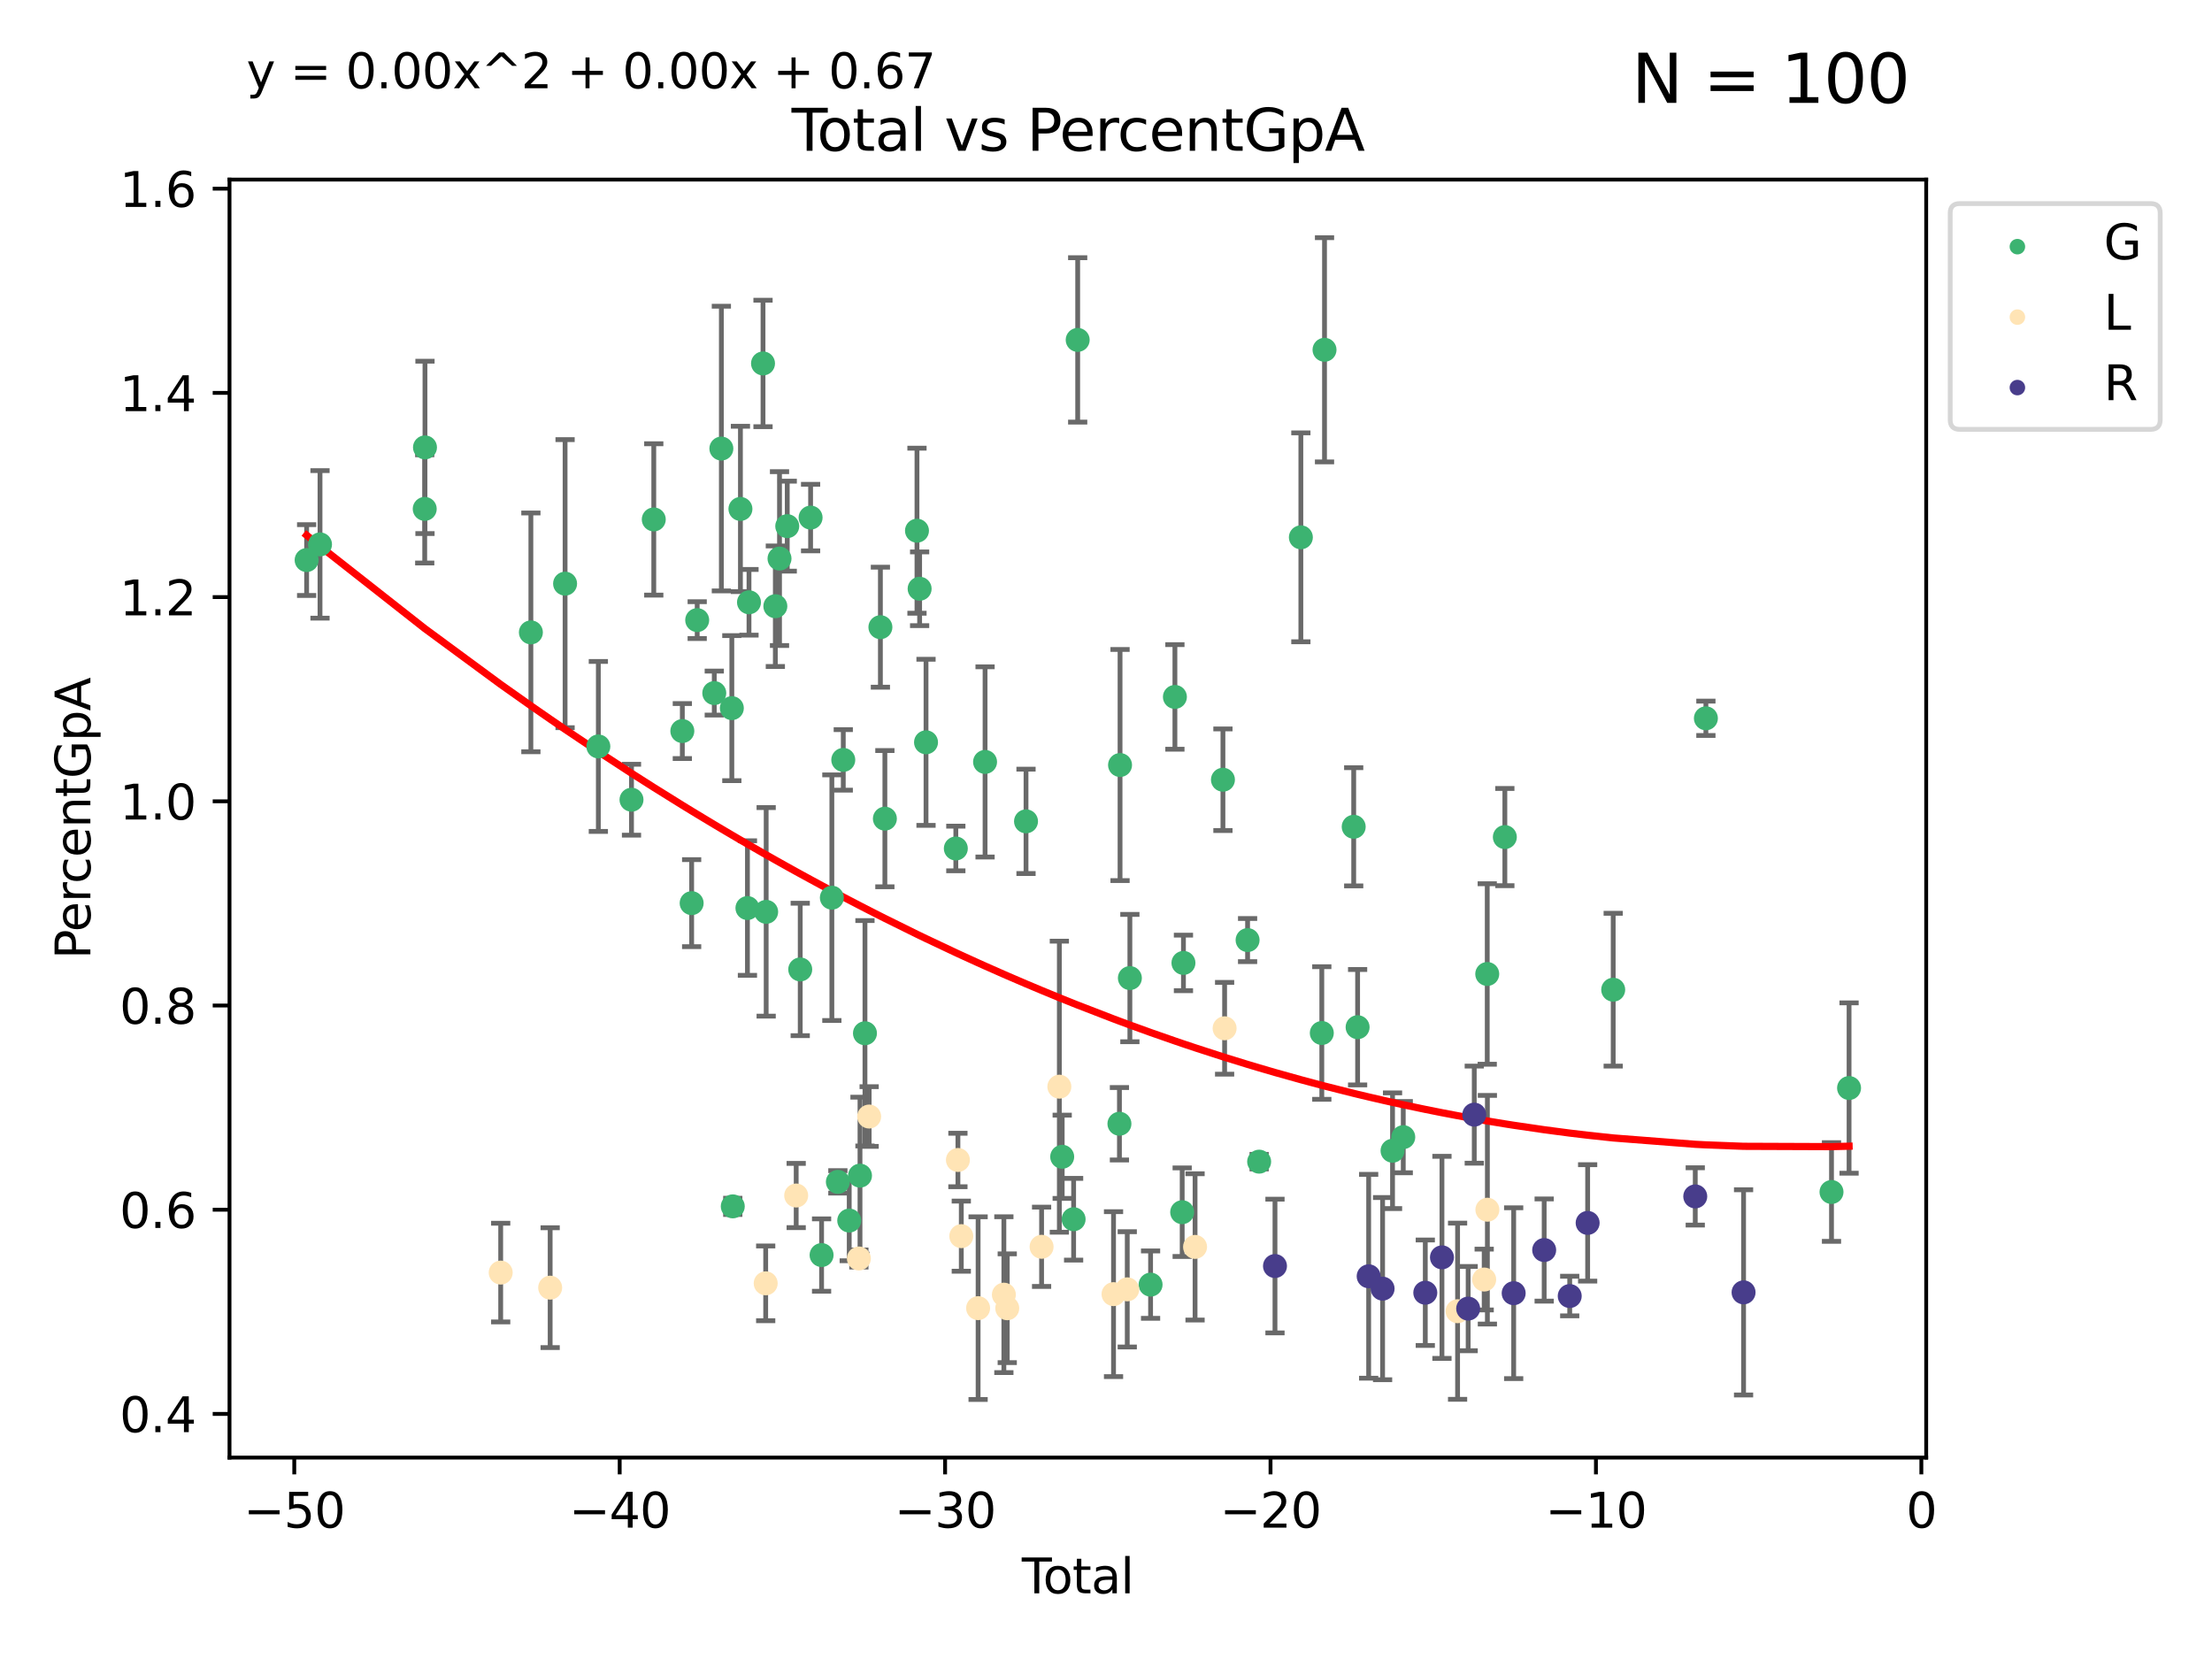 <?xml version="1.0" encoding="utf-8" standalone="no"?>
<!DOCTYPE svg PUBLIC "-//W3C//DTD SVG 1.1//EN"
  "http://www.w3.org/Graphics/SVG/1.1/DTD/svg11.dtd">
<svg xmlns:xlink="http://www.w3.org/1999/xlink" width="460.8pt" height="345.6pt" viewBox="0 0 460.8 345.6" xmlns="http://www.w3.org/2000/svg" version="1.1">
 <defs>
  <style type="text/css">*{stroke-linejoin: round; stroke-linecap: butt}</style>
 </defs>
 <g id="figure_1">
  <g id="patch_1">
   <path d="M 0 345.6 
L 460.8 345.6 
L 460.8 0 
L 0 0 
z
" style="fill: #ffffff"/>
  </g>
  <g id="axes_1">
   <g id="patch_2">
    <path d="M 47.81 303.64 
L 401.26 303.64 
L 401.26 37.411 
L 47.81 37.411 
z
" style="fill: #ffffff"/>
   </g>
   <g id="PathCollection_1">
    <defs>
     <path id="m93b8a32217" d="M 0 1.118 
C 0.297 1.118 0.581 1 0.791 0.791 
C 1 0.581 1.118 0.297 1.118 0 
C 1.118 -0.297 1 -0.581 0.791 -0.791 
C 0.581 -1 0.297 -1.118 0 -1.118 
C -0.297 -1.118 -0.581 -1 -0.791 -0.791 
C -1 -0.581 -1.118 -0.297 -1.118 0 
C -1.118 0.297 -1 0.581 -0.791 0.791 
C -0.581 1 -0.297 1.118 0 1.118 
z
" style="stroke: #3cb371"/>
    </defs>
    <g clip-path="url(#p6b5ec7957d)">
     <use xlink:href="#m93b8a32217" x="63.876" y="116.672" style="fill: #3cb371; stroke: #3cb371"/>
     <use xlink:href="#m93b8a32217" x="66.665" y="113.407" style="fill: #3cb371; stroke: #3cb371"/>
     <use xlink:href="#m93b8a32217" x="88.478" y="106.012" style="fill: #3cb371; stroke: #3cb371"/>
     <use xlink:href="#m93b8a32217" x="88.531" y="93.201" style="fill: #3cb371; stroke: #3cb371"/>
     <use xlink:href="#m93b8a32217" x="110.593" y="131.736" style="fill: #3cb371; stroke: #3cb371"/>
     <use xlink:href="#m93b8a32217" x="117.718" y="121.586" style="fill: #3cb371; stroke: #3cb371"/>
     <use xlink:href="#m93b8a32217" x="124.646" y="155.496" style="fill: #3cb371; stroke: #3cb371"/>
     <use xlink:href="#m93b8a32217" x="131.553" y="166.594" style="fill: #3cb371; stroke: #3cb371"/>
     <use xlink:href="#m93b8a32217" x="136.193" y="108.207" style="fill: #3cb371; stroke: #3cb371"/>
     <use xlink:href="#m93b8a32217" x="142.142" y="152.29" style="fill: #3cb371; stroke: #3cb371"/>
     <use xlink:href="#m93b8a32217" x="144.083" y="188.141" style="fill: #3cb371; stroke: #3cb371"/>
     <use xlink:href="#m93b8a32217" x="145.239" y="129.178" style="fill: #3cb371; stroke: #3cb371"/>
     <use xlink:href="#m93b8a32217" x="148.797" y="144.381" style="fill: #3cb371; stroke: #3cb371"/>
     <use xlink:href="#m93b8a32217" x="150.273" y="93.445" style="fill: #3cb371; stroke: #3cb371"/>
     <use xlink:href="#m93b8a32217" x="152.455" y="147.517" style="fill: #3cb371; stroke: #3cb371"/>
     <use xlink:href="#m93b8a32217" x="152.65" y="251.308" style="fill: #3cb371; stroke: #3cb371"/>
     <use xlink:href="#m93b8a32217" x="154.246" y="106.02" style="fill: #3cb371; stroke: #3cb371"/>
     <use xlink:href="#m93b8a32217" x="155.705" y="189.164" style="fill: #3cb371; stroke: #3cb371"/>
     <use xlink:href="#m93b8a32217" x="156.029" y="125.468" style="fill: #3cb371; stroke: #3cb371"/>
     <use xlink:href="#m93b8a32217" x="158.95" y="75.712" style="fill: #3cb371; stroke: #3cb371"/>
     <use xlink:href="#m93b8a32217" x="159.607" y="189.957" style="fill: #3cb371; stroke: #3cb371"/>
     <use xlink:href="#m93b8a32217" x="161.518" y="126.286" style="fill: #3cb371; stroke: #3cb371"/>
     <use xlink:href="#m93b8a32217" x="162.387" y="116.363" style="fill: #3cb371; stroke: #3cb371"/>
     <use xlink:href="#m93b8a32217" x="163.998" y="109.606" style="fill: #3cb371; stroke: #3cb371"/>
     <use xlink:href="#m93b8a32217" x="166.702" y="201.951" style="fill: #3cb371; stroke: #3cb371"/>
     <use xlink:href="#m93b8a32217" x="168.862" y="107.823" style="fill: #3cb371; stroke: #3cb371"/>
     <use xlink:href="#m93b8a32217" x="171.151" y="261.451" style="fill: #3cb371; stroke: #3cb371"/>
     <use xlink:href="#m93b8a32217" x="173.292" y="187.005" style="fill: #3cb371; stroke: #3cb371"/>
     <use xlink:href="#m93b8a32217" x="174.543" y="246.206" style="fill: #3cb371; stroke: #3cb371"/>
     <use xlink:href="#m93b8a32217" x="175.67" y="158.299" style="fill: #3cb371; stroke: #3cb371"/>
     <use xlink:href="#m93b8a32217" x="176.911" y="254.265" style="fill: #3cb371; stroke: #3cb371"/>
     <use xlink:href="#m93b8a32217" x="179.153" y="244.907" style="fill: #3cb371; stroke: #3cb371"/>
     <use xlink:href="#m93b8a32217" x="180.187" y="215.247" style="fill: #3cb371; stroke: #3cb371"/>
     <use xlink:href="#m93b8a32217" x="183.404" y="130.655" style="fill: #3cb371; stroke: #3cb371"/>
     <use xlink:href="#m93b8a32217" x="184.337" y="170.541" style="fill: #3cb371; stroke: #3cb371"/>
     <use xlink:href="#m93b8a32217" x="191.023" y="110.554" style="fill: #3cb371; stroke: #3cb371"/>
     <use xlink:href="#m93b8a32217" x="191.575" y="122.65" style="fill: #3cb371; stroke: #3cb371"/>
     <use xlink:href="#m93b8a32217" x="192.907" y="154.635" style="fill: #3cb371; stroke: #3cb371"/>
     <use xlink:href="#m93b8a32217" x="199.116" y="176.756" style="fill: #3cb371; stroke: #3cb371"/>
     <use xlink:href="#m93b8a32217" x="205.207" y="158.722" style="fill: #3cb371; stroke: #3cb371"/>
     <use xlink:href="#m93b8a32217" x="213.738" y="171.102" style="fill: #3cb371; stroke: #3cb371"/>
     <use xlink:href="#m93b8a32217" x="221.274" y="240.978" style="fill: #3cb371; stroke: #3cb371"/>
     <use xlink:href="#m93b8a32217" x="223.654" y="253.988" style="fill: #3cb371; stroke: #3cb371"/>
     <use xlink:href="#m93b8a32217" x="224.502" y="70.81" style="fill: #3cb371; stroke: #3cb371"/>
     <use xlink:href="#m93b8a32217" x="233.198" y="234.099" style="fill: #3cb371; stroke: #3cb371"/>
     <use xlink:href="#m93b8a32217" x="233.326" y="159.369" style="fill: #3cb371; stroke: #3cb371"/>
     <use xlink:href="#m93b8a32217" x="235.374" y="203.75" style="fill: #3cb371; stroke: #3cb371"/>
     <use xlink:href="#m93b8a32217" x="239.687" y="267.611" style="fill: #3cb371; stroke: #3cb371"/>
     <use xlink:href="#m93b8a32217" x="244.755" y="145.181" style="fill: #3cb371; stroke: #3cb371"/>
     <use xlink:href="#m93b8a32217" x="246.27" y="252.522" style="fill: #3cb371; stroke: #3cb371"/>
     <use xlink:href="#m93b8a32217" x="246.534" y="200.592" style="fill: #3cb371; stroke: #3cb371"/>
     <use xlink:href="#m93b8a32217" x="254.76" y="162.432" style="fill: #3cb371; stroke: #3cb371"/>
     <use xlink:href="#m93b8a32217" x="259.895" y="195.835" style="fill: #3cb371; stroke: #3cb371"/>
     <use xlink:href="#m93b8a32217" x="262.303" y="241.994" style="fill: #3cb371; stroke: #3cb371"/>
     <use xlink:href="#m93b8a32217" x="270.994" y="111.933" style="fill: #3cb371; stroke: #3cb371"/>
     <use xlink:href="#m93b8a32217" x="275.356" y="215.194" style="fill: #3cb371; stroke: #3cb371"/>
     <use xlink:href="#m93b8a32217" x="275.922" y="72.868" style="fill: #3cb371; stroke: #3cb371"/>
     <use xlink:href="#m93b8a32217" x="282" y="172.233" style="fill: #3cb371; stroke: #3cb371"/>
     <use xlink:href="#m93b8a32217" x="282.815" y="213.985" style="fill: #3cb371; stroke: #3cb371"/>
     <use xlink:href="#m93b8a32217" x="290.091" y="239.719" style="fill: #3cb371; stroke: #3cb371"/>
     <use xlink:href="#m93b8a32217" x="292.325" y="236.887" style="fill: #3cb371; stroke: #3cb371"/>
     <use xlink:href="#m93b8a32217" x="309.82" y="202.898" style="fill: #3cb371; stroke: #3cb371"/>
     <use xlink:href="#m93b8a32217" x="313.487" y="174.378" style="fill: #3cb371; stroke: #3cb371"/>
     <use xlink:href="#m93b8a32217" x="336.06" y="206.173" style="fill: #3cb371; stroke: #3cb371"/>
     <use xlink:href="#m93b8a32217" x="355.369" y="149.636" style="fill: #3cb371; stroke: #3cb371"/>
     <use xlink:href="#m93b8a32217" x="381.535" y="248.315" style="fill: #3cb371; stroke: #3cb371"/>
     <use xlink:href="#m93b8a32217" x="385.194" y="226.655" style="fill: #3cb371; stroke: #3cb371"/>
    </g>
   </g>
   <g id="PathCollection_2">
    <defs>
     <path id="m3fc2274a16" d="M 0 1.118 
C 0.297 1.118 0.581 1 0.791 0.791 
C 1 0.581 1.118 0.297 1.118 0 
C 1.118 -0.297 1 -0.581 0.791 -0.791 
C 0.581 -1 0.297 -1.118 0 -1.118 
C -0.297 -1.118 -0.581 -1 -0.791 -0.791 
C -1 -0.581 -1.118 -0.297 -1.118 0 
C -1.118 0.297 -1 0.581 -0.791 0.791 
C -0.581 1 -0.297 1.118 0 1.118 
z
" style="stroke: #ffe4b5"/>
    </defs>
    <g clip-path="url(#p6b5ec7957d)">
     <use xlink:href="#m3fc2274a16" x="104.304" y="265.103" style="fill: #ffe4b5; stroke: #ffe4b5"/>
     <use xlink:href="#m3fc2274a16" x="114.609" y="268.244" style="fill: #ffe4b5; stroke: #ffe4b5"/>
     <use xlink:href="#m3fc2274a16" x="159.508" y="267.342" style="fill: #ffe4b5; stroke: #ffe4b5"/>
     <use xlink:href="#m3fc2274a16" x="165.86" y="249.047" style="fill: #ffe4b5; stroke: #ffe4b5"/>
     <use xlink:href="#m3fc2274a16" x="178.92" y="262.167" style="fill: #ffe4b5; stroke: #ffe4b5"/>
     <use xlink:href="#m3fc2274a16" x="181.061" y="232.596" style="fill: #ffe4b5; stroke: #ffe4b5"/>
     <use xlink:href="#m3fc2274a16" x="199.552" y="241.643" style="fill: #ffe4b5; stroke: #ffe4b5"/>
     <use xlink:href="#m3fc2274a16" x="200.255" y="257.514" style="fill: #ffe4b5; stroke: #ffe4b5"/>
     <use xlink:href="#m3fc2274a16" x="203.758" y="272.511" style="fill: #ffe4b5; stroke: #ffe4b5"/>
     <use xlink:href="#m3fc2274a16" x="209.125" y="269.704" style="fill: #ffe4b5; stroke: #ffe4b5"/>
     <use xlink:href="#m3fc2274a16" x="209.828" y="272.53" style="fill: #ffe4b5; stroke: #ffe4b5"/>
     <use xlink:href="#m3fc2274a16" x="216.982" y="259.729" style="fill: #ffe4b5; stroke: #ffe4b5"/>
     <use xlink:href="#m3fc2274a16" x="220.682" y="226.375" style="fill: #ffe4b5; stroke: #ffe4b5"/>
     <use xlink:href="#m3fc2274a16" x="231.969" y="269.592" style="fill: #ffe4b5; stroke: #ffe4b5"/>
     <use xlink:href="#m3fc2274a16" x="234.829" y="268.594" style="fill: #ffe4b5; stroke: #ffe4b5"/>
     <use xlink:href="#m3fc2274a16" x="248.953" y="259.751" style="fill: #ffe4b5; stroke: #ffe4b5"/>
     <use xlink:href="#m3fc2274a16" x="255.109" y="214.211" style="fill: #ffe4b5; stroke: #ffe4b5"/>
     <use xlink:href="#m3fc2274a16" x="303.641" y="273.151" style="fill: #ffe4b5; stroke: #ffe4b5"/>
     <use xlink:href="#m3fc2274a16" x="309.183" y="266.552" style="fill: #ffe4b5; stroke: #ffe4b5"/>
     <use xlink:href="#m3fc2274a16" x="309.85" y="252.006" style="fill: #ffe4b5; stroke: #ffe4b5"/>
    </g>
   </g>
   <g id="PathCollection_3">
    <defs>
     <path id="mf50e6b2b89" d="M 0 1.118 
C 0.297 1.118 0.581 1 0.791 0.791 
C 1 0.581 1.118 0.297 1.118 0 
C 1.118 -0.297 1 -0.581 0.791 -0.791 
C 0.581 -1 0.297 -1.118 0 -1.118 
C -0.297 -1.118 -0.581 -1 -0.791 -0.791 
C -1 -0.581 -1.118 -0.297 -1.118 0 
C -1.118 0.297 -1 0.581 -0.791 0.791 
C -0.581 1 -0.297 1.118 0 1.118 
z
" style="stroke: #483d8b"/>
    </defs>
    <g clip-path="url(#p6b5ec7957d)">
     <use xlink:href="#mf50e6b2b89" x="265.603" y="263.738" style="fill: #483d8b; stroke: #483d8b"/>
     <use xlink:href="#mf50e6b2b89" x="285.118" y="265.871" style="fill: #483d8b; stroke: #483d8b"/>
     <use xlink:href="#mf50e6b2b89" x="288.019" y="268.449" style="fill: #483d8b; stroke: #483d8b"/>
     <use xlink:href="#mf50e6b2b89" x="296.914" y="269.297" style="fill: #483d8b; stroke: #483d8b"/>
     <use xlink:href="#mf50e6b2b89" x="300.387" y="261.929" style="fill: #483d8b; stroke: #483d8b"/>
     <use xlink:href="#mf50e6b2b89" x="305.846" y="272.606" style="fill: #483d8b; stroke: #483d8b"/>
     <use xlink:href="#mf50e6b2b89" x="307.117" y="232.202" style="fill: #483d8b; stroke: #483d8b"/>
     <use xlink:href="#mf50e6b2b89" x="315.326" y="269.396" style="fill: #483d8b; stroke: #483d8b"/>
     <use xlink:href="#mf50e6b2b89" x="321.68" y="260.404" style="fill: #483d8b; stroke: #483d8b"/>
     <use xlink:href="#mf50e6b2b89" x="327.002" y="269.99" style="fill: #483d8b; stroke: #483d8b"/>
     <use xlink:href="#mf50e6b2b89" x="330.736" y="254.753" style="fill: #483d8b; stroke: #483d8b"/>
     <use xlink:href="#mf50e6b2b89" x="353.153" y="249.233" style="fill: #483d8b; stroke: #483d8b"/>
     <use xlink:href="#mf50e6b2b89" x="363.217" y="269.224" style="fill: #483d8b; stroke: #483d8b"/>
    </g>
   </g>
   <g id="matplotlib.axis_1">
    <g id="xtick_1">
     <g id="line2d_1">
      <defs>
       <path id="me69e13b37e" d="M 0 0 
L 0 3.5 
" style="stroke: #000000; stroke-width: 0.8"/>
      </defs>
      <g>
       <use xlink:href="#me69e13b37e" x="61.302" y="303.64" style="stroke: #000000; stroke-width: 0.8"/>
      </g>
     </g>
     <g id="text_1">
      <!-- −50 -->
      <g transform="translate(50.75 318.238)scale(0.1 -0.1)">
       <defs>
        <path id="DejaVuSans-2212" d="M 678 2272 
L 4684 2272 
L 4684 1741 
L 678 1741 
L 678 2272 
z
" transform="scale(0.016)"/>
        <path id="DejaVuSans-35" d="M 691 4666 
L 3169 4666 
L 3169 4134 
L 1269 4134 
L 1269 2991 
Q 1406 3038 1543 3061 
Q 1681 3084 1819 3084 
Q 2600 3084 3056 2656 
Q 3513 2228 3513 1497 
Q 3513 744 3044 326 
Q 2575 -91 1722 -91 
Q 1428 -91 1123 -41 
Q 819 9 494 109 
L 494 744 
Q 775 591 1075 516 
Q 1375 441 1709 441 
Q 2250 441 2565 725 
Q 2881 1009 2881 1497 
Q 2881 1984 2565 2268 
Q 2250 2553 1709 2553 
Q 1456 2553 1204 2497 
Q 953 2441 691 2322 
L 691 4666 
z
" transform="scale(0.016)"/>
        <path id="DejaVuSans-30" d="M 2034 4250 
Q 1547 4250 1301 3770 
Q 1056 3291 1056 2328 
Q 1056 1369 1301 889 
Q 1547 409 2034 409 
Q 2525 409 2770 889 
Q 3016 1369 3016 2328 
Q 3016 3291 2770 3770 
Q 2525 4250 2034 4250 
z
M 2034 4750 
Q 2819 4750 3233 4129 
Q 3647 3509 3647 2328 
Q 3647 1150 3233 529 
Q 2819 -91 2034 -91 
Q 1250 -91 836 529 
Q 422 1150 422 2328 
Q 422 3509 836 4129 
Q 1250 4750 2034 4750 
z
" transform="scale(0.016)"/>
       </defs>
       <use xlink:href="#DejaVuSans-2212"/>
       <use xlink:href="#DejaVuSans-35" x="83.789"/>
       <use xlink:href="#DejaVuSans-30" x="147.412"/>
      </g>
     </g>
    </g>
    <g id="xtick_2">
     <g id="line2d_2">
      <g>
       <use xlink:href="#me69e13b37e" x="129.092" y="303.64" style="stroke: #000000; stroke-width: 0.8"/>
      </g>
     </g>
     <g id="text_2">
      <!-- −40 -->
      <g transform="translate(118.54 318.238)scale(0.1 -0.1)">
       <defs>
        <path id="DejaVuSans-34" d="M 2419 4116 
L 825 1625 
L 2419 1625 
L 2419 4116 
z
M 2253 4666 
L 3047 4666 
L 3047 1625 
L 3713 1625 
L 3713 1100 
L 3047 1100 
L 3047 0 
L 2419 0 
L 2419 1100 
L 313 1100 
L 313 1709 
L 2253 4666 
z
" transform="scale(0.016)"/>
       </defs>
       <use xlink:href="#DejaVuSans-2212"/>
       <use xlink:href="#DejaVuSans-34" x="83.789"/>
       <use xlink:href="#DejaVuSans-30" x="147.412"/>
      </g>
     </g>
    </g>
    <g id="xtick_3">
     <g id="line2d_3">
      <g>
       <use xlink:href="#me69e13b37e" x="196.882" y="303.64" style="stroke: #000000; stroke-width: 0.8"/>
      </g>
     </g>
     <g id="text_3">
      <!-- −30 -->
      <g transform="translate(186.33 318.238)scale(0.1 -0.1)">
       <defs>
        <path id="DejaVuSans-33" d="M 2597 2516 
Q 3050 2419 3304 2112 
Q 3559 1806 3559 1356 
Q 3559 666 3084 287 
Q 2609 -91 1734 -91 
Q 1441 -91 1130 -33 
Q 819 25 488 141 
L 488 750 
Q 750 597 1062 519 
Q 1375 441 1716 441 
Q 2309 441 2620 675 
Q 2931 909 2931 1356 
Q 2931 1769 2642 2001 
Q 2353 2234 1838 2234 
L 1294 2234 
L 1294 2753 
L 1863 2753 
Q 2328 2753 2575 2939 
Q 2822 3125 2822 3475 
Q 2822 3834 2567 4026 
Q 2313 4219 1838 4219 
Q 1578 4219 1281 4162 
Q 984 4106 628 3988 
L 628 4550 
Q 988 4650 1302 4700 
Q 1616 4750 1894 4750 
Q 2613 4750 3031 4423 
Q 3450 4097 3450 3541 
Q 3450 3153 3228 2886 
Q 3006 2619 2597 2516 
z
" transform="scale(0.016)"/>
       </defs>
       <use xlink:href="#DejaVuSans-2212"/>
       <use xlink:href="#DejaVuSans-33" x="83.789"/>
       <use xlink:href="#DejaVuSans-30" x="147.412"/>
      </g>
     </g>
    </g>
    <g id="xtick_4">
     <g id="line2d_4">
      <g>
       <use xlink:href="#me69e13b37e" x="264.673" y="303.64" style="stroke: #000000; stroke-width: 0.8"/>
      </g>
     </g>
     <g id="text_4">
      <!-- −20 -->
      <g transform="translate(254.12 318.238)scale(0.1 -0.1)">
       <defs>
        <path id="DejaVuSans-32" d="M 1228 531 
L 3431 531 
L 3431 0 
L 469 0 
L 469 531 
Q 828 903 1448 1529 
Q 2069 2156 2228 2338 
Q 2531 2678 2651 2914 
Q 2772 3150 2772 3378 
Q 2772 3750 2511 3984 
Q 2250 4219 1831 4219 
Q 1534 4219 1204 4116 
Q 875 4013 500 3803 
L 500 4441 
Q 881 4594 1212 4672 
Q 1544 4750 1819 4750 
Q 2544 4750 2975 4387 
Q 3406 4025 3406 3419 
Q 3406 3131 3298 2873 
Q 3191 2616 2906 2266 
Q 2828 2175 2409 1742 
Q 1991 1309 1228 531 
z
" transform="scale(0.016)"/>
       </defs>
       <use xlink:href="#DejaVuSans-2212"/>
       <use xlink:href="#DejaVuSans-32" x="83.789"/>
       <use xlink:href="#DejaVuSans-30" x="147.412"/>
      </g>
     </g>
    </g>
    <g id="xtick_5">
     <g id="line2d_5">
      <g>
       <use xlink:href="#me69e13b37e" x="332.463" y="303.64" style="stroke: #000000; stroke-width: 0.8"/>
      </g>
     </g>
     <g id="text_5">
      <!-- −10 -->
      <g transform="translate(321.911 318.238)scale(0.1 -0.1)">
       <defs>
        <path id="DejaVuSans-31" d="M 794 531 
L 1825 531 
L 1825 4091 
L 703 3866 
L 703 4441 
L 1819 4666 
L 2450 4666 
L 2450 531 
L 3481 531 
L 3481 0 
L 794 0 
L 794 531 
z
" transform="scale(0.016)"/>
       </defs>
       <use xlink:href="#DejaVuSans-2212"/>
       <use xlink:href="#DejaVuSans-31" x="83.789"/>
       <use xlink:href="#DejaVuSans-30" x="147.412"/>
      </g>
     </g>
    </g>
    <g id="xtick_6">
     <g id="line2d_6">
      <g>
       <use xlink:href="#me69e13b37e" x="400.253" y="303.64" style="stroke: #000000; stroke-width: 0.8"/>
      </g>
     </g>
     <g id="text_6">
      <!-- 0 -->
      <g transform="translate(397.072 318.238)scale(0.1 -0.1)">
       <use xlink:href="#DejaVuSans-30"/>
      </g>
     </g>
    </g>
    <g id="text_7">
     <!-- Total -->
     <g transform="translate(212.858 331.917)scale(0.1 -0.1)">
      <defs>
       <path id="DejaVuSans-54" d="M -19 4666 
L 3928 4666 
L 3928 4134 
L 2272 4134 
L 2272 0 
L 1638 0 
L 1638 4134 
L -19 4134 
L -19 4666 
z
" transform="scale(0.016)"/>
       <path id="DejaVuSans-6f" d="M 1959 3097 
Q 1497 3097 1228 2736 
Q 959 2375 959 1747 
Q 959 1119 1226 758 
Q 1494 397 1959 397 
Q 2419 397 2687 759 
Q 2956 1122 2956 1747 
Q 2956 2369 2687 2733 
Q 2419 3097 1959 3097 
z
M 1959 3584 
Q 2709 3584 3137 3096 
Q 3566 2609 3566 1747 
Q 3566 888 3137 398 
Q 2709 -91 1959 -91 
Q 1206 -91 779 398 
Q 353 888 353 1747 
Q 353 2609 779 3096 
Q 1206 3584 1959 3584 
z
" transform="scale(0.016)"/>
       <path id="DejaVuSans-74" d="M 1172 4494 
L 1172 3500 
L 2356 3500 
L 2356 3053 
L 1172 3053 
L 1172 1153 
Q 1172 725 1289 603 
Q 1406 481 1766 481 
L 2356 481 
L 2356 0 
L 1766 0 
Q 1100 0 847 248 
Q 594 497 594 1153 
L 594 3053 
L 172 3053 
L 172 3500 
L 594 3500 
L 594 4494 
L 1172 4494 
z
" transform="scale(0.016)"/>
       <path id="DejaVuSans-61" d="M 2194 1759 
Q 1497 1759 1228 1600 
Q 959 1441 959 1056 
Q 959 750 1161 570 
Q 1363 391 1709 391 
Q 2188 391 2477 730 
Q 2766 1069 2766 1631 
L 2766 1759 
L 2194 1759 
z
M 3341 1997 
L 3341 0 
L 2766 0 
L 2766 531 
Q 2569 213 2275 61 
Q 1981 -91 1556 -91 
Q 1019 -91 701 211 
Q 384 513 384 1019 
Q 384 1609 779 1909 
Q 1175 2209 1959 2209 
L 2766 2209 
L 2766 2266 
Q 2766 2663 2505 2880 
Q 2244 3097 1772 3097 
Q 1472 3097 1187 3025 
Q 903 2953 641 2809 
L 641 3341 
Q 956 3463 1253 3523 
Q 1550 3584 1831 3584 
Q 2591 3584 2966 3190 
Q 3341 2797 3341 1997 
z
" transform="scale(0.016)"/>
       <path id="DejaVuSans-6c" d="M 603 4863 
L 1178 4863 
L 1178 0 
L 603 0 
L 603 4863 
z
" transform="scale(0.016)"/>
      </defs>
      <use xlink:href="#DejaVuSans-54"/>
      <use xlink:href="#DejaVuSans-6f" x="44.084"/>
      <use xlink:href="#DejaVuSans-74" x="105.266"/>
      <use xlink:href="#DejaVuSans-61" x="144.475"/>
      <use xlink:href="#DejaVuSans-6c" x="205.754"/>
     </g>
    </g>
   </g>
   <g id="matplotlib.axis_2">
    <g id="ytick_1">
     <g id="line2d_7">
      <defs>
       <path id="mf3feb91f61" d="M 0 0 
L -3.5 0 
" style="stroke: #000000; stroke-width: 0.8"/>
      </defs>
      <g>
       <use xlink:href="#mf3feb91f61" x="47.81" y="294.544" style="stroke: #000000; stroke-width: 0.8"/>
      </g>
     </g>
     <g id="text_8">
      <!-- 0.4 -->
      <g transform="translate(24.907 298.343)scale(0.1 -0.1)">
       <defs>
        <path id="DejaVuSans-2e" d="M 684 794 
L 1344 794 
L 1344 0 
L 684 0 
L 684 794 
z
" transform="scale(0.016)"/>
       </defs>
       <use xlink:href="#DejaVuSans-30"/>
       <use xlink:href="#DejaVuSans-2e" x="63.623"/>
       <use xlink:href="#DejaVuSans-34" x="95.41"/>
      </g>
     </g>
    </g>
    <g id="ytick_2">
     <g id="line2d_8">
      <g>
       <use xlink:href="#mf3feb91f61" x="47.81" y="252.004" style="stroke: #000000; stroke-width: 0.8"/>
      </g>
     </g>
     <g id="text_9">
      <!-- 0.6 -->
      <g transform="translate(24.907 255.803)scale(0.1 -0.1)">
       <defs>
        <path id="DejaVuSans-36" d="M 2113 2584 
Q 1688 2584 1439 2293 
Q 1191 2003 1191 1497 
Q 1191 994 1439 701 
Q 1688 409 2113 409 
Q 2538 409 2786 701 
Q 3034 994 3034 1497 
Q 3034 2003 2786 2293 
Q 2538 2584 2113 2584 
z
M 3366 4563 
L 3366 3988 
Q 3128 4100 2886 4159 
Q 2644 4219 2406 4219 
Q 1781 4219 1451 3797 
Q 1122 3375 1075 2522 
Q 1259 2794 1537 2939 
Q 1816 3084 2150 3084 
Q 2853 3084 3261 2657 
Q 3669 2231 3669 1497 
Q 3669 778 3244 343 
Q 2819 -91 2113 -91 
Q 1303 -91 875 529 
Q 447 1150 447 2328 
Q 447 3434 972 4092 
Q 1497 4750 2381 4750 
Q 2619 4750 2861 4703 
Q 3103 4656 3366 4563 
z
" transform="scale(0.016)"/>
       </defs>
       <use xlink:href="#DejaVuSans-30"/>
       <use xlink:href="#DejaVuSans-2e" x="63.623"/>
       <use xlink:href="#DejaVuSans-36" x="95.41"/>
      </g>
     </g>
    </g>
    <g id="ytick_3">
     <g id="line2d_9">
      <g>
       <use xlink:href="#mf3feb91f61" x="47.81" y="209.463" style="stroke: #000000; stroke-width: 0.8"/>
      </g>
     </g>
     <g id="text_10">
      <!-- 0.8 -->
      <g transform="translate(24.907 213.263)scale(0.1 -0.1)">
       <defs>
        <path id="DejaVuSans-38" d="M 2034 2216 
Q 1584 2216 1326 1975 
Q 1069 1734 1069 1313 
Q 1069 891 1326 650 
Q 1584 409 2034 409 
Q 2484 409 2743 651 
Q 3003 894 3003 1313 
Q 3003 1734 2745 1975 
Q 2488 2216 2034 2216 
z
M 1403 2484 
Q 997 2584 770 2862 
Q 544 3141 544 3541 
Q 544 4100 942 4425 
Q 1341 4750 2034 4750 
Q 2731 4750 3128 4425 
Q 3525 4100 3525 3541 
Q 3525 3141 3298 2862 
Q 3072 2584 2669 2484 
Q 3125 2378 3379 2068 
Q 3634 1759 3634 1313 
Q 3634 634 3220 271 
Q 2806 -91 2034 -91 
Q 1263 -91 848 271 
Q 434 634 434 1313 
Q 434 1759 690 2068 
Q 947 2378 1403 2484 
z
M 1172 3481 
Q 1172 3119 1398 2916 
Q 1625 2713 2034 2713 
Q 2441 2713 2670 2916 
Q 2900 3119 2900 3481 
Q 2900 3844 2670 4047 
Q 2441 4250 2034 4250 
Q 1625 4250 1398 4047 
Q 1172 3844 1172 3481 
z
" transform="scale(0.016)"/>
       </defs>
       <use xlink:href="#DejaVuSans-30"/>
       <use xlink:href="#DejaVuSans-2e" x="63.623"/>
       <use xlink:href="#DejaVuSans-38" x="95.41"/>
      </g>
     </g>
    </g>
    <g id="ytick_4">
     <g id="line2d_10">
      <g>
       <use xlink:href="#mf3feb91f61" x="47.81" y="166.923" style="stroke: #000000; stroke-width: 0.8"/>
      </g>
     </g>
     <g id="text_11">
      <!-- 1.0 -->
      <g transform="translate(24.907 170.722)scale(0.1 -0.1)">
       <use xlink:href="#DejaVuSans-31"/>
       <use xlink:href="#DejaVuSans-2e" x="63.623"/>
       <use xlink:href="#DejaVuSans-30" x="95.41"/>
      </g>
     </g>
    </g>
    <g id="ytick_5">
     <g id="line2d_11">
      <g>
       <use xlink:href="#mf3feb91f61" x="47.81" y="124.383" style="stroke: #000000; stroke-width: 0.8"/>
      </g>
     </g>
     <g id="text_12">
      <!-- 1.2 -->
      <g transform="translate(24.907 128.182)scale(0.1 -0.1)">
       <use xlink:href="#DejaVuSans-31"/>
       <use xlink:href="#DejaVuSans-2e" x="63.623"/>
       <use xlink:href="#DejaVuSans-32" x="95.41"/>
      </g>
     </g>
    </g>
    <g id="ytick_6">
     <g id="line2d_12">
      <g>
       <use xlink:href="#mf3feb91f61" x="47.81" y="81.843" style="stroke: #000000; stroke-width: 0.8"/>
      </g>
     </g>
     <g id="text_13">
      <!-- 1.4 -->
      <g transform="translate(24.907 85.642)scale(0.1 -0.1)">
       <use xlink:href="#DejaVuSans-31"/>
       <use xlink:href="#DejaVuSans-2e" x="63.623"/>
       <use xlink:href="#DejaVuSans-34" x="95.41"/>
      </g>
     </g>
    </g>
    <g id="ytick_7">
     <g id="line2d_13">
      <g>
       <use xlink:href="#mf3feb91f61" x="47.81" y="39.303" style="stroke: #000000; stroke-width: 0.8"/>
      </g>
     </g>
     <g id="text_14">
      <!-- 1.6 -->
      <g transform="translate(24.907 43.102)scale(0.1 -0.1)">
       <use xlink:href="#DejaVuSans-31"/>
       <use xlink:href="#DejaVuSans-2e" x="63.623"/>
       <use xlink:href="#DejaVuSans-36" x="95.41"/>
      </g>
     </g>
    </g>
    <g id="text_15">
     <!-- PercentGpA -->
     <g transform="translate(18.827 199.802)rotate(-90)scale(0.1 -0.1)">
      <defs>
       <path id="DejaVuSans-50" d="M 1259 4147 
L 1259 2394 
L 2053 2394 
Q 2494 2394 2734 2622 
Q 2975 2850 2975 3272 
Q 2975 3691 2734 3919 
Q 2494 4147 2053 4147 
L 1259 4147 
z
M 628 4666 
L 2053 4666 
Q 2838 4666 3239 4311 
Q 3641 3956 3641 3272 
Q 3641 2581 3239 2228 
Q 2838 1875 2053 1875 
L 1259 1875 
L 1259 0 
L 628 0 
L 628 4666 
z
" transform="scale(0.016)"/>
       <path id="DejaVuSans-65" d="M 3597 1894 
L 3597 1613 
L 953 1613 
Q 991 1019 1311 708 
Q 1631 397 2203 397 
Q 2534 397 2845 478 
Q 3156 559 3463 722 
L 3463 178 
Q 3153 47 2828 -22 
Q 2503 -91 2169 -91 
Q 1331 -91 842 396 
Q 353 884 353 1716 
Q 353 2575 817 3079 
Q 1281 3584 2069 3584 
Q 2775 3584 3186 3129 
Q 3597 2675 3597 1894 
z
M 3022 2063 
Q 3016 2534 2758 2815 
Q 2500 3097 2075 3097 
Q 1594 3097 1305 2825 
Q 1016 2553 972 2059 
L 3022 2063 
z
" transform="scale(0.016)"/>
       <path id="DejaVuSans-72" d="M 2631 2963 
Q 2534 3019 2420 3045 
Q 2306 3072 2169 3072 
Q 1681 3072 1420 2755 
Q 1159 2438 1159 1844 
L 1159 0 
L 581 0 
L 581 3500 
L 1159 3500 
L 1159 2956 
Q 1341 3275 1631 3429 
Q 1922 3584 2338 3584 
Q 2397 3584 2469 3576 
Q 2541 3569 2628 3553 
L 2631 2963 
z
" transform="scale(0.016)"/>
       <path id="DejaVuSans-63" d="M 3122 3366 
L 3122 2828 
Q 2878 2963 2633 3030 
Q 2388 3097 2138 3097 
Q 1578 3097 1268 2742 
Q 959 2388 959 1747 
Q 959 1106 1268 751 
Q 1578 397 2138 397 
Q 2388 397 2633 464 
Q 2878 531 3122 666 
L 3122 134 
Q 2881 22 2623 -34 
Q 2366 -91 2075 -91 
Q 1284 -91 818 406 
Q 353 903 353 1747 
Q 353 2603 823 3093 
Q 1294 3584 2113 3584 
Q 2378 3584 2631 3529 
Q 2884 3475 3122 3366 
z
" transform="scale(0.016)"/>
       <path id="DejaVuSans-6e" d="M 3513 2113 
L 3513 0 
L 2938 0 
L 2938 2094 
Q 2938 2591 2744 2837 
Q 2550 3084 2163 3084 
Q 1697 3084 1428 2787 
Q 1159 2491 1159 1978 
L 1159 0 
L 581 0 
L 581 3500 
L 1159 3500 
L 1159 2956 
Q 1366 3272 1645 3428 
Q 1925 3584 2291 3584 
Q 2894 3584 3203 3211 
Q 3513 2838 3513 2113 
z
" transform="scale(0.016)"/>
       <path id="DejaVuSans-47" d="M 3809 666 
L 3809 1919 
L 2778 1919 
L 2778 2438 
L 4434 2438 
L 4434 434 
Q 4069 175 3628 42 
Q 3188 -91 2688 -91 
Q 1594 -91 976 548 
Q 359 1188 359 2328 
Q 359 3472 976 4111 
Q 1594 4750 2688 4750 
Q 3144 4750 3555 4637 
Q 3966 4525 4313 4306 
L 4313 3634 
Q 3963 3931 3569 4081 
Q 3175 4231 2741 4231 
Q 1884 4231 1454 3753 
Q 1025 3275 1025 2328 
Q 1025 1384 1454 906 
Q 1884 428 2741 428 
Q 3075 428 3337 486 
Q 3600 544 3809 666 
z
" transform="scale(0.016)"/>
       <path id="DejaVuSans-70" d="M 1159 525 
L 1159 -1331 
L 581 -1331 
L 581 3500 
L 1159 3500 
L 1159 2969 
Q 1341 3281 1617 3432 
Q 1894 3584 2278 3584 
Q 2916 3584 3314 3078 
Q 3713 2572 3713 1747 
Q 3713 922 3314 415 
Q 2916 -91 2278 -91 
Q 1894 -91 1617 61 
Q 1341 213 1159 525 
z
M 3116 1747 
Q 3116 2381 2855 2742 
Q 2594 3103 2138 3103 
Q 1681 3103 1420 2742 
Q 1159 2381 1159 1747 
Q 1159 1113 1420 752 
Q 1681 391 2138 391 
Q 2594 391 2855 752 
Q 3116 1113 3116 1747 
z
" transform="scale(0.016)"/>
       <path id="DejaVuSans-41" d="M 2188 4044 
L 1331 1722 
L 3047 1722 
L 2188 4044 
z
M 1831 4666 
L 2547 4666 
L 4325 0 
L 3669 0 
L 3244 1197 
L 1141 1197 
L 716 0 
L 50 0 
L 1831 4666 
z
" transform="scale(0.016)"/>
      </defs>
      <use xlink:href="#DejaVuSans-50"/>
      <use xlink:href="#DejaVuSans-65" x="56.678"/>
      <use xlink:href="#DejaVuSans-72" x="118.201"/>
      <use xlink:href="#DejaVuSans-63" x="157.064"/>
      <use xlink:href="#DejaVuSans-65" x="212.045"/>
      <use xlink:href="#DejaVuSans-6e" x="273.568"/>
      <use xlink:href="#DejaVuSans-74" x="336.947"/>
      <use xlink:href="#DejaVuSans-47" x="376.156"/>
      <use xlink:href="#DejaVuSans-70" x="453.646"/>
      <use xlink:href="#DejaVuSans-41" x="517.123"/>
     </g>
    </g>
   </g>
   <g id="LineCollection_1">
    <path d="M 63.876 124.048 
L 63.876 109.295 
" clip-path="url(#p6b5ec7957d)" style="fill: none; stroke: #696969"/>
    <path d="M 66.665 128.774 
L 66.665 98.039 
" clip-path="url(#p6b5ec7957d)" style="fill: none; stroke: #696969"/>
    <path d="M 88.478 117.279 
L 88.478 94.744 
" clip-path="url(#p6b5ec7957d)" style="fill: none; stroke: #696969"/>
    <path d="M 88.531 111.155 
L 88.531 75.247 
" clip-path="url(#p6b5ec7957d)" style="fill: none; stroke: #696969"/>
    <path d="M 110.593 156.608 
L 110.593 106.864 
" clip-path="url(#p6b5ec7957d)" style="fill: none; stroke: #696969"/>
    <path d="M 117.718 151.587 
L 117.718 91.584 
" clip-path="url(#p6b5ec7957d)" style="fill: none; stroke: #696969"/>
    <path d="M 124.646 173.2 
L 124.646 137.791 
" clip-path="url(#p6b5ec7957d)" style="fill: none; stroke: #696969"/>
    <path d="M 131.553 173.978 
L 131.553 159.211 
" clip-path="url(#p6b5ec7957d)" style="fill: none; stroke: #696969"/>
    <path d="M 136.193 123.973 
L 136.193 92.441 
" clip-path="url(#p6b5ec7957d)" style="fill: none; stroke: #696969"/>
    <path d="M 142.142 158.014 
L 142.142 146.567 
" clip-path="url(#p6b5ec7957d)" style="fill: none; stroke: #696969"/>
    <path d="M 144.083 197.205 
L 144.083 179.078 
" clip-path="url(#p6b5ec7957d)" style="fill: none; stroke: #696969"/>
    <path d="M 145.239 133.017 
L 145.239 125.34 
" clip-path="url(#p6b5ec7957d)" style="fill: none; stroke: #696969"/>
    <path d="M 148.797 148.963 
L 148.797 139.799 
" clip-path="url(#p6b5ec7957d)" style="fill: none; stroke: #696969"/>
    <path d="M 150.273 123.099 
L 150.273 63.791 
" clip-path="url(#p6b5ec7957d)" style="fill: none; stroke: #696969"/>
    <path d="M 152.455 162.626 
L 152.455 132.408 
" clip-path="url(#p6b5ec7957d)" style="fill: none; stroke: #696969"/>
    <path d="M 152.65 252.997 
L 152.65 249.619 
" clip-path="url(#p6b5ec7957d)" style="fill: none; stroke: #696969"/>
    <path d="M 154.246 123.239 
L 154.246 88.801 
" clip-path="url(#p6b5ec7957d)" style="fill: none; stroke: #696969"/>
    <path d="M 155.705 203.18 
L 155.705 175.148 
" clip-path="url(#p6b5ec7957d)" style="fill: none; stroke: #696969"/>
    <path d="M 156.029 132.307 
L 156.029 118.629 
" clip-path="url(#p6b5ec7957d)" style="fill: none; stroke: #696969"/>
    <path d="M 158.95 88.881 
L 158.95 62.542 
" clip-path="url(#p6b5ec7957d)" style="fill: none; stroke: #696969"/>
    <path d="M 159.607 211.68 
L 159.607 168.234 
" clip-path="url(#p6b5ec7957d)" style="fill: none; stroke: #696969"/>
    <path d="M 161.518 138.842 
L 161.518 113.729 
" clip-path="url(#p6b5ec7957d)" style="fill: none; stroke: #696969"/>
    <path d="M 162.387 134.472 
L 162.387 98.254 
" clip-path="url(#p6b5ec7957d)" style="fill: none; stroke: #696969"/>
    <path d="M 163.998 118.978 
L 163.998 100.234 
" clip-path="url(#p6b5ec7957d)" style="fill: none; stroke: #696969"/>
    <path d="M 166.702 215.743 
L 166.702 188.158 
" clip-path="url(#p6b5ec7957d)" style="fill: none; stroke: #696969"/>
    <path d="M 168.862 114.753 
L 168.862 100.894 
" clip-path="url(#p6b5ec7957d)" style="fill: none; stroke: #696969"/>
    <path d="M 171.151 268.992 
L 171.151 253.911 
" clip-path="url(#p6b5ec7957d)" style="fill: none; stroke: #696969"/>
    <path d="M 173.292 212.59 
L 173.292 161.421 
" clip-path="url(#p6b5ec7957d)" style="fill: none; stroke: #696969"/>
    <path d="M 174.543 248.547 
L 174.543 243.866 
" clip-path="url(#p6b5ec7957d)" style="fill: none; stroke: #696969"/>
    <path d="M 175.67 164.604 
L 175.67 151.994 
" clip-path="url(#p6b5ec7957d)" style="fill: none; stroke: #696969"/>
    <path d="M 176.911 262.64 
L 176.911 245.891 
" clip-path="url(#p6b5ec7957d)" style="fill: none; stroke: #696969"/>
    <path d="M 179.153 261.25 
L 179.153 228.563 
" clip-path="url(#p6b5ec7957d)" style="fill: none; stroke: #696969"/>
    <path d="M 180.187 238.722 
L 180.187 191.772 
" clip-path="url(#p6b5ec7957d)" style="fill: none; stroke: #696969"/>
    <path d="M 183.404 143.155 
L 183.404 118.156 
" clip-path="url(#p6b5ec7957d)" style="fill: none; stroke: #696969"/>
    <path d="M 184.337 184.731 
L 184.337 156.352 
" clip-path="url(#p6b5ec7957d)" style="fill: none; stroke: #696969"/>
    <path d="M 191.023 127.745 
L 191.023 93.364 
" clip-path="url(#p6b5ec7957d)" style="fill: none; stroke: #696969"/>
    <path d="M 191.575 130.329 
L 191.575 114.97 
" clip-path="url(#p6b5ec7957d)" style="fill: none; stroke: #696969"/>
    <path d="M 192.907 171.936 
L 192.907 137.335 
" clip-path="url(#p6b5ec7957d)" style="fill: none; stroke: #696969"/>
    <path d="M 199.116 181.404 
L 199.116 172.107 
" clip-path="url(#p6b5ec7957d)" style="fill: none; stroke: #696969"/>
    <path d="M 205.207 178.533 
L 205.207 138.912 
" clip-path="url(#p6b5ec7957d)" style="fill: none; stroke: #696969"/>
    <path d="M 213.738 181.973 
L 213.738 160.231 
" clip-path="url(#p6b5ec7957d)" style="fill: none; stroke: #696969"/>
    <path d="M 221.274 249.65 
L 221.274 232.305 
" clip-path="url(#p6b5ec7957d)" style="fill: none; stroke: #696969"/>
    <path d="M 223.654 262.502 
L 223.654 245.475 
" clip-path="url(#p6b5ec7957d)" style="fill: none; stroke: #696969"/>
    <path d="M 224.502 87.933 
L 224.502 53.687 
" clip-path="url(#p6b5ec7957d)" style="fill: none; stroke: #696969"/>
    <path d="M 233.198 241.645 
L 233.198 226.552 
" clip-path="url(#p6b5ec7957d)" style="fill: none; stroke: #696969"/>
    <path d="M 233.326 183.445 
L 233.326 135.293 
" clip-path="url(#p6b5ec7957d)" style="fill: none; stroke: #696969"/>
    <path d="M 235.374 217.012 
L 235.374 190.488 
" clip-path="url(#p6b5ec7957d)" style="fill: none; stroke: #696969"/>
    <path d="M 239.687 274.632 
L 239.687 260.591 
" clip-path="url(#p6b5ec7957d)" style="fill: none; stroke: #696969"/>
    <path d="M 244.755 156.075 
L 244.755 134.286 
" clip-path="url(#p6b5ec7957d)" style="fill: none; stroke: #696969"/>
    <path d="M 246.27 261.748 
L 246.27 243.297 
" clip-path="url(#p6b5ec7957d)" style="fill: none; stroke: #696969"/>
    <path d="M 246.534 206.376 
L 246.534 194.807 
" clip-path="url(#p6b5ec7957d)" style="fill: none; stroke: #696969"/>
    <path d="M 254.76 173.013 
L 254.76 151.851 
" clip-path="url(#p6b5ec7957d)" style="fill: none; stroke: #696969"/>
    <path d="M 259.895 200.324 
L 259.895 191.346 
" clip-path="url(#p6b5ec7957d)" style="fill: none; stroke: #696969"/>
    <path d="M 262.303 243.516 
L 262.303 240.472 
" clip-path="url(#p6b5ec7957d)" style="fill: none; stroke: #696969"/>
    <path d="M 270.994 133.694 
L 270.994 90.171 
" clip-path="url(#p6b5ec7957d)" style="fill: none; stroke: #696969"/>
    <path d="M 275.356 229.002 
L 275.356 201.385 
" clip-path="url(#p6b5ec7957d)" style="fill: none; stroke: #696969"/>
    <path d="M 275.922 96.223 
L 275.922 49.513 
" clip-path="url(#p6b5ec7957d)" style="fill: none; stroke: #696969"/>
    <path d="M 282 184.543 
L 282 159.923 
" clip-path="url(#p6b5ec7957d)" style="fill: none; stroke: #696969"/>
    <path d="M 282.815 226.004 
L 282.815 201.966 
" clip-path="url(#p6b5ec7957d)" style="fill: none; stroke: #696969"/>
    <path d="M 290.091 251.768 
L 290.091 227.67 
" clip-path="url(#p6b5ec7957d)" style="fill: none; stroke: #696969"/>
    <path d="M 292.325 244.311 
L 292.325 229.464 
" clip-path="url(#p6b5ec7957d)" style="fill: none; stroke: #696969"/>
    <path d="M 309.82 221.698 
L 309.82 184.098 
" clip-path="url(#p6b5ec7957d)" style="fill: none; stroke: #696969"/>
    <path d="M 313.487 184.503 
L 313.487 164.254 
" clip-path="url(#p6b5ec7957d)" style="fill: none; stroke: #696969"/>
    <path d="M 336.06 222.09 
L 336.06 190.256 
" clip-path="url(#p6b5ec7957d)" style="fill: none; stroke: #696969"/>
    <path d="M 355.369 153.215 
L 355.369 146.056 
" clip-path="url(#p6b5ec7957d)" style="fill: none; stroke: #696969"/>
    <path d="M 381.535 258.595 
L 381.535 238.035 
" clip-path="url(#p6b5ec7957d)" style="fill: none; stroke: #696969"/>
    <path d="M 385.194 244.399 
L 385.194 208.911 
" clip-path="url(#p6b5ec7957d)" style="fill: none; stroke: #696969"/>
   </g>
   <g id="line2d_14">
    <defs>
     <path id="m48bd38e5b4" d="M 2 0 
L -2 -0 
" style="stroke: #696969"/>
    </defs>
    <g clip-path="url(#p6b5ec7957d)">
     <use xlink:href="#m48bd38e5b4" x="63.876" y="124.048" style="fill: #696969; stroke: #696969"/>
     <use xlink:href="#m48bd38e5b4" x="66.665" y="128.774" style="fill: #696969; stroke: #696969"/>
     <use xlink:href="#m48bd38e5b4" x="88.478" y="117.279" style="fill: #696969; stroke: #696969"/>
     <use xlink:href="#m48bd38e5b4" x="88.531" y="111.155" style="fill: #696969; stroke: #696969"/>
     <use xlink:href="#m48bd38e5b4" x="110.593" y="156.608" style="fill: #696969; stroke: #696969"/>
     <use xlink:href="#m48bd38e5b4" x="117.718" y="151.587" style="fill: #696969; stroke: #696969"/>
     <use xlink:href="#m48bd38e5b4" x="124.646" y="173.2" style="fill: #696969; stroke: #696969"/>
     <use xlink:href="#m48bd38e5b4" x="131.553" y="173.978" style="fill: #696969; stroke: #696969"/>
     <use xlink:href="#m48bd38e5b4" x="136.193" y="123.973" style="fill: #696969; stroke: #696969"/>
     <use xlink:href="#m48bd38e5b4" x="142.142" y="158.014" style="fill: #696969; stroke: #696969"/>
     <use xlink:href="#m48bd38e5b4" x="144.083" y="197.205" style="fill: #696969; stroke: #696969"/>
     <use xlink:href="#m48bd38e5b4" x="145.239" y="133.017" style="fill: #696969; stroke: #696969"/>
     <use xlink:href="#m48bd38e5b4" x="148.797" y="148.963" style="fill: #696969; stroke: #696969"/>
     <use xlink:href="#m48bd38e5b4" x="150.273" y="123.099" style="fill: #696969; stroke: #696969"/>
     <use xlink:href="#m48bd38e5b4" x="152.455" y="162.626" style="fill: #696969; stroke: #696969"/>
     <use xlink:href="#m48bd38e5b4" x="152.65" y="252.997" style="fill: #696969; stroke: #696969"/>
     <use xlink:href="#m48bd38e5b4" x="154.246" y="123.239" style="fill: #696969; stroke: #696969"/>
     <use xlink:href="#m48bd38e5b4" x="155.705" y="203.18" style="fill: #696969; stroke: #696969"/>
     <use xlink:href="#m48bd38e5b4" x="156.029" y="132.307" style="fill: #696969; stroke: #696969"/>
     <use xlink:href="#m48bd38e5b4" x="158.95" y="88.881" style="fill: #696969; stroke: #696969"/>
     <use xlink:href="#m48bd38e5b4" x="159.607" y="211.68" style="fill: #696969; stroke: #696969"/>
     <use xlink:href="#m48bd38e5b4" x="161.518" y="138.842" style="fill: #696969; stroke: #696969"/>
     <use xlink:href="#m48bd38e5b4" x="162.387" y="134.472" style="fill: #696969; stroke: #696969"/>
     <use xlink:href="#m48bd38e5b4" x="163.998" y="118.978" style="fill: #696969; stroke: #696969"/>
     <use xlink:href="#m48bd38e5b4" x="166.702" y="215.743" style="fill: #696969; stroke: #696969"/>
     <use xlink:href="#m48bd38e5b4" x="168.862" y="114.753" style="fill: #696969; stroke: #696969"/>
     <use xlink:href="#m48bd38e5b4" x="171.151" y="268.992" style="fill: #696969; stroke: #696969"/>
     <use xlink:href="#m48bd38e5b4" x="173.292" y="212.59" style="fill: #696969; stroke: #696969"/>
     <use xlink:href="#m48bd38e5b4" x="174.543" y="248.547" style="fill: #696969; stroke: #696969"/>
     <use xlink:href="#m48bd38e5b4" x="175.67" y="164.604" style="fill: #696969; stroke: #696969"/>
     <use xlink:href="#m48bd38e5b4" x="176.911" y="262.64" style="fill: #696969; stroke: #696969"/>
     <use xlink:href="#m48bd38e5b4" x="179.153" y="261.25" style="fill: #696969; stroke: #696969"/>
     <use xlink:href="#m48bd38e5b4" x="180.187" y="238.722" style="fill: #696969; stroke: #696969"/>
     <use xlink:href="#m48bd38e5b4" x="183.404" y="143.155" style="fill: #696969; stroke: #696969"/>
     <use xlink:href="#m48bd38e5b4" x="184.337" y="184.731" style="fill: #696969; stroke: #696969"/>
     <use xlink:href="#m48bd38e5b4" x="191.023" y="127.745" style="fill: #696969; stroke: #696969"/>
     <use xlink:href="#m48bd38e5b4" x="191.575" y="130.329" style="fill: #696969; stroke: #696969"/>
     <use xlink:href="#m48bd38e5b4" x="192.907" y="171.936" style="fill: #696969; stroke: #696969"/>
     <use xlink:href="#m48bd38e5b4" x="199.116" y="181.404" style="fill: #696969; stroke: #696969"/>
     <use xlink:href="#m48bd38e5b4" x="205.207" y="178.533" style="fill: #696969; stroke: #696969"/>
     <use xlink:href="#m48bd38e5b4" x="213.738" y="181.973" style="fill: #696969; stroke: #696969"/>
     <use xlink:href="#m48bd38e5b4" x="221.274" y="249.65" style="fill: #696969; stroke: #696969"/>
     <use xlink:href="#m48bd38e5b4" x="223.654" y="262.502" style="fill: #696969; stroke: #696969"/>
     <use xlink:href="#m48bd38e5b4" x="224.502" y="87.933" style="fill: #696969; stroke: #696969"/>
     <use xlink:href="#m48bd38e5b4" x="233.198" y="241.645" style="fill: #696969; stroke: #696969"/>
     <use xlink:href="#m48bd38e5b4" x="233.326" y="183.445" style="fill: #696969; stroke: #696969"/>
     <use xlink:href="#m48bd38e5b4" x="235.374" y="217.012" style="fill: #696969; stroke: #696969"/>
     <use xlink:href="#m48bd38e5b4" x="239.687" y="274.632" style="fill: #696969; stroke: #696969"/>
     <use xlink:href="#m48bd38e5b4" x="244.755" y="156.075" style="fill: #696969; stroke: #696969"/>
     <use xlink:href="#m48bd38e5b4" x="246.27" y="261.748" style="fill: #696969; stroke: #696969"/>
     <use xlink:href="#m48bd38e5b4" x="246.534" y="206.376" style="fill: #696969; stroke: #696969"/>
     <use xlink:href="#m48bd38e5b4" x="254.76" y="173.013" style="fill: #696969; stroke: #696969"/>
     <use xlink:href="#m48bd38e5b4" x="259.895" y="200.324" style="fill: #696969; stroke: #696969"/>
     <use xlink:href="#m48bd38e5b4" x="262.303" y="243.516" style="fill: #696969; stroke: #696969"/>
     <use xlink:href="#m48bd38e5b4" x="270.994" y="133.694" style="fill: #696969; stroke: #696969"/>
     <use xlink:href="#m48bd38e5b4" x="275.356" y="229.002" style="fill: #696969; stroke: #696969"/>
     <use xlink:href="#m48bd38e5b4" x="275.922" y="96.223" style="fill: #696969; stroke: #696969"/>
     <use xlink:href="#m48bd38e5b4" x="282" y="184.543" style="fill: #696969; stroke: #696969"/>
     <use xlink:href="#m48bd38e5b4" x="282.815" y="226.004" style="fill: #696969; stroke: #696969"/>
     <use xlink:href="#m48bd38e5b4" x="290.091" y="251.768" style="fill: #696969; stroke: #696969"/>
     <use xlink:href="#m48bd38e5b4" x="292.325" y="244.311" style="fill: #696969; stroke: #696969"/>
     <use xlink:href="#m48bd38e5b4" x="309.82" y="221.698" style="fill: #696969; stroke: #696969"/>
     <use xlink:href="#m48bd38e5b4" x="313.487" y="184.503" style="fill: #696969; stroke: #696969"/>
     <use xlink:href="#m48bd38e5b4" x="336.06" y="222.09" style="fill: #696969; stroke: #696969"/>
     <use xlink:href="#m48bd38e5b4" x="355.369" y="153.215" style="fill: #696969; stroke: #696969"/>
     <use xlink:href="#m48bd38e5b4" x="381.535" y="258.595" style="fill: #696969; stroke: #696969"/>
     <use xlink:href="#m48bd38e5b4" x="385.194" y="244.399" style="fill: #696969; stroke: #696969"/>
    </g>
   </g>
   <g id="line2d_15">
    <g clip-path="url(#p6b5ec7957d)">
     <use xlink:href="#m48bd38e5b4" x="63.876" y="109.295" style="fill: #696969; stroke: #696969"/>
     <use xlink:href="#m48bd38e5b4" x="66.665" y="98.039" style="fill: #696969; stroke: #696969"/>
     <use xlink:href="#m48bd38e5b4" x="88.478" y="94.744" style="fill: #696969; stroke: #696969"/>
     <use xlink:href="#m48bd38e5b4" x="88.531" y="75.247" style="fill: #696969; stroke: #696969"/>
     <use xlink:href="#m48bd38e5b4" x="110.593" y="106.864" style="fill: #696969; stroke: #696969"/>
     <use xlink:href="#m48bd38e5b4" x="117.718" y="91.584" style="fill: #696969; stroke: #696969"/>
     <use xlink:href="#m48bd38e5b4" x="124.646" y="137.791" style="fill: #696969; stroke: #696969"/>
     <use xlink:href="#m48bd38e5b4" x="131.553" y="159.211" style="fill: #696969; stroke: #696969"/>
     <use xlink:href="#m48bd38e5b4" x="136.193" y="92.441" style="fill: #696969; stroke: #696969"/>
     <use xlink:href="#m48bd38e5b4" x="142.142" y="146.567" style="fill: #696969; stroke: #696969"/>
     <use xlink:href="#m48bd38e5b4" x="144.083" y="179.078" style="fill: #696969; stroke: #696969"/>
     <use xlink:href="#m48bd38e5b4" x="145.239" y="125.34" style="fill: #696969; stroke: #696969"/>
     <use xlink:href="#m48bd38e5b4" x="148.797" y="139.799" style="fill: #696969; stroke: #696969"/>
     <use xlink:href="#m48bd38e5b4" x="150.273" y="63.791" style="fill: #696969; stroke: #696969"/>
     <use xlink:href="#m48bd38e5b4" x="152.455" y="132.408" style="fill: #696969; stroke: #696969"/>
     <use xlink:href="#m48bd38e5b4" x="152.65" y="249.619" style="fill: #696969; stroke: #696969"/>
     <use xlink:href="#m48bd38e5b4" x="154.246" y="88.801" style="fill: #696969; stroke: #696969"/>
     <use xlink:href="#m48bd38e5b4" x="155.705" y="175.148" style="fill: #696969; stroke: #696969"/>
     <use xlink:href="#m48bd38e5b4" x="156.029" y="118.629" style="fill: #696969; stroke: #696969"/>
     <use xlink:href="#m48bd38e5b4" x="158.95" y="62.542" style="fill: #696969; stroke: #696969"/>
     <use xlink:href="#m48bd38e5b4" x="159.607" y="168.234" style="fill: #696969; stroke: #696969"/>
     <use xlink:href="#m48bd38e5b4" x="161.518" y="113.729" style="fill: #696969; stroke: #696969"/>
     <use xlink:href="#m48bd38e5b4" x="162.387" y="98.254" style="fill: #696969; stroke: #696969"/>
     <use xlink:href="#m48bd38e5b4" x="163.998" y="100.234" style="fill: #696969; stroke: #696969"/>
     <use xlink:href="#m48bd38e5b4" x="166.702" y="188.158" style="fill: #696969; stroke: #696969"/>
     <use xlink:href="#m48bd38e5b4" x="168.862" y="100.894" style="fill: #696969; stroke: #696969"/>
     <use xlink:href="#m48bd38e5b4" x="171.151" y="253.911" style="fill: #696969; stroke: #696969"/>
     <use xlink:href="#m48bd38e5b4" x="173.292" y="161.421" style="fill: #696969; stroke: #696969"/>
     <use xlink:href="#m48bd38e5b4" x="174.543" y="243.866" style="fill: #696969; stroke: #696969"/>
     <use xlink:href="#m48bd38e5b4" x="175.67" y="151.994" style="fill: #696969; stroke: #696969"/>
     <use xlink:href="#m48bd38e5b4" x="176.911" y="245.891" style="fill: #696969; stroke: #696969"/>
     <use xlink:href="#m48bd38e5b4" x="179.153" y="228.563" style="fill: #696969; stroke: #696969"/>
     <use xlink:href="#m48bd38e5b4" x="180.187" y="191.772" style="fill: #696969; stroke: #696969"/>
     <use xlink:href="#m48bd38e5b4" x="183.404" y="118.156" style="fill: #696969; stroke: #696969"/>
     <use xlink:href="#m48bd38e5b4" x="184.337" y="156.352" style="fill: #696969; stroke: #696969"/>
     <use xlink:href="#m48bd38e5b4" x="191.023" y="93.364" style="fill: #696969; stroke: #696969"/>
     <use xlink:href="#m48bd38e5b4" x="191.575" y="114.97" style="fill: #696969; stroke: #696969"/>
     <use xlink:href="#m48bd38e5b4" x="192.907" y="137.335" style="fill: #696969; stroke: #696969"/>
     <use xlink:href="#m48bd38e5b4" x="199.116" y="172.107" style="fill: #696969; stroke: #696969"/>
     <use xlink:href="#m48bd38e5b4" x="205.207" y="138.912" style="fill: #696969; stroke: #696969"/>
     <use xlink:href="#m48bd38e5b4" x="213.738" y="160.231" style="fill: #696969; stroke: #696969"/>
     <use xlink:href="#m48bd38e5b4" x="221.274" y="232.305" style="fill: #696969; stroke: #696969"/>
     <use xlink:href="#m48bd38e5b4" x="223.654" y="245.475" style="fill: #696969; stroke: #696969"/>
     <use xlink:href="#m48bd38e5b4" x="224.502" y="53.687" style="fill: #696969; stroke: #696969"/>
     <use xlink:href="#m48bd38e5b4" x="233.198" y="226.552" style="fill: #696969; stroke: #696969"/>
     <use xlink:href="#m48bd38e5b4" x="233.326" y="135.293" style="fill: #696969; stroke: #696969"/>
     <use xlink:href="#m48bd38e5b4" x="235.374" y="190.488" style="fill: #696969; stroke: #696969"/>
     <use xlink:href="#m48bd38e5b4" x="239.687" y="260.591" style="fill: #696969; stroke: #696969"/>
     <use xlink:href="#m48bd38e5b4" x="244.755" y="134.286" style="fill: #696969; stroke: #696969"/>
     <use xlink:href="#m48bd38e5b4" x="246.27" y="243.297" style="fill: #696969; stroke: #696969"/>
     <use xlink:href="#m48bd38e5b4" x="246.534" y="194.807" style="fill: #696969; stroke: #696969"/>
     <use xlink:href="#m48bd38e5b4" x="254.76" y="151.851" style="fill: #696969; stroke: #696969"/>
     <use xlink:href="#m48bd38e5b4" x="259.895" y="191.346" style="fill: #696969; stroke: #696969"/>
     <use xlink:href="#m48bd38e5b4" x="262.303" y="240.472" style="fill: #696969; stroke: #696969"/>
     <use xlink:href="#m48bd38e5b4" x="270.994" y="90.171" style="fill: #696969; stroke: #696969"/>
     <use xlink:href="#m48bd38e5b4" x="275.356" y="201.385" style="fill: #696969; stroke: #696969"/>
     <use xlink:href="#m48bd38e5b4" x="275.922" y="49.513" style="fill: #696969; stroke: #696969"/>
     <use xlink:href="#m48bd38e5b4" x="282" y="159.923" style="fill: #696969; stroke: #696969"/>
     <use xlink:href="#m48bd38e5b4" x="282.815" y="201.966" style="fill: #696969; stroke: #696969"/>
     <use xlink:href="#m48bd38e5b4" x="290.091" y="227.67" style="fill: #696969; stroke: #696969"/>
     <use xlink:href="#m48bd38e5b4" x="292.325" y="229.464" style="fill: #696969; stroke: #696969"/>
     <use xlink:href="#m48bd38e5b4" x="309.82" y="184.098" style="fill: #696969; stroke: #696969"/>
     <use xlink:href="#m48bd38e5b4" x="313.487" y="164.254" style="fill: #696969; stroke: #696969"/>
     <use xlink:href="#m48bd38e5b4" x="336.06" y="190.256" style="fill: #696969; stroke: #696969"/>
     <use xlink:href="#m48bd38e5b4" x="355.369" y="146.056" style="fill: #696969; stroke: #696969"/>
     <use xlink:href="#m48bd38e5b4" x="381.535" y="238.035" style="fill: #696969; stroke: #696969"/>
     <use xlink:href="#m48bd38e5b4" x="385.194" y="208.911" style="fill: #696969; stroke: #696969"/>
    </g>
   </g>
   <g id="LineCollection_2">
    <path d="M 104.304 275.383 
L 104.304 254.824 
" clip-path="url(#p6b5ec7957d)" style="fill: none; stroke: #696969"/>
    <path d="M 114.609 280.724 
L 114.609 255.763 
" clip-path="url(#p6b5ec7957d)" style="fill: none; stroke: #696969"/>
    <path d="M 159.508 275.127 
L 159.508 259.558 
" clip-path="url(#p6b5ec7957d)" style="fill: none; stroke: #696969"/>
    <path d="M 165.86 255.737 
L 165.86 242.358 
" clip-path="url(#p6b5ec7957d)" style="fill: none; stroke: #696969"/>
    <path d="M 178.92 263.95 
L 178.92 260.385 
" clip-path="url(#p6b5ec7957d)" style="fill: none; stroke: #696969"/>
    <path d="M 181.061 238.814 
L 181.061 226.379 
" clip-path="url(#p6b5ec7957d)" style="fill: none; stroke: #696969"/>
    <path d="M 199.552 247.212 
L 199.552 236.075 
" clip-path="url(#p6b5ec7957d)" style="fill: none; stroke: #696969"/>
    <path d="M 200.255 264.819 
L 200.255 250.208 
" clip-path="url(#p6b5ec7957d)" style="fill: none; stroke: #696969"/>
    <path d="M 203.758 291.539 
L 203.758 253.483 
" clip-path="url(#p6b5ec7957d)" style="fill: none; stroke: #696969"/>
    <path d="M 209.125 285.939 
L 209.125 253.468 
" clip-path="url(#p6b5ec7957d)" style="fill: none; stroke: #696969"/>
    <path d="M 209.828 283.857 
L 209.828 261.204 
" clip-path="url(#p6b5ec7957d)" style="fill: none; stroke: #696969"/>
    <path d="M 216.982 267.989 
L 216.982 251.469 
" clip-path="url(#p6b5ec7957d)" style="fill: none; stroke: #696969"/>
    <path d="M 220.682 256.691 
L 220.682 196.058 
" clip-path="url(#p6b5ec7957d)" style="fill: none; stroke: #696969"/>
    <path d="M 231.969 286.769 
L 231.969 252.416 
" clip-path="url(#p6b5ec7957d)" style="fill: none; stroke: #696969"/>
    <path d="M 234.829 280.604 
L 234.829 256.585 
" clip-path="url(#p6b5ec7957d)" style="fill: none; stroke: #696969"/>
    <path d="M 248.953 274.988 
L 248.953 244.514 
" clip-path="url(#p6b5ec7957d)" style="fill: none; stroke: #696969"/>
    <path d="M 255.109 223.771 
L 255.109 204.652 
" clip-path="url(#p6b5ec7957d)" style="fill: none; stroke: #696969"/>
    <path d="M 303.641 291.504 
L 303.641 254.797 
" clip-path="url(#p6b5ec7957d)" style="fill: none; stroke: #696969"/>
    <path d="M 309.183 272.884 
L 309.183 260.219 
" clip-path="url(#p6b5ec7957d)" style="fill: none; stroke: #696969"/>
    <path d="M 309.85 275.82 
L 309.85 228.193 
" clip-path="url(#p6b5ec7957d)" style="fill: none; stroke: #696969"/>
   </g>
   <g id="line2d_16">
    <g clip-path="url(#p6b5ec7957d)">
     <use xlink:href="#m48bd38e5b4" x="104.304" y="275.383" style="fill: #696969; stroke: #696969"/>
     <use xlink:href="#m48bd38e5b4" x="114.609" y="280.724" style="fill: #696969; stroke: #696969"/>
     <use xlink:href="#m48bd38e5b4" x="159.508" y="275.127" style="fill: #696969; stroke: #696969"/>
     <use xlink:href="#m48bd38e5b4" x="165.86" y="255.737" style="fill: #696969; stroke: #696969"/>
     <use xlink:href="#m48bd38e5b4" x="178.92" y="263.95" style="fill: #696969; stroke: #696969"/>
     <use xlink:href="#m48bd38e5b4" x="181.061" y="238.814" style="fill: #696969; stroke: #696969"/>
     <use xlink:href="#m48bd38e5b4" x="199.552" y="247.212" style="fill: #696969; stroke: #696969"/>
     <use xlink:href="#m48bd38e5b4" x="200.255" y="264.819" style="fill: #696969; stroke: #696969"/>
     <use xlink:href="#m48bd38e5b4" x="203.758" y="291.539" style="fill: #696969; stroke: #696969"/>
     <use xlink:href="#m48bd38e5b4" x="209.125" y="285.939" style="fill: #696969; stroke: #696969"/>
     <use xlink:href="#m48bd38e5b4" x="209.828" y="283.857" style="fill: #696969; stroke: #696969"/>
     <use xlink:href="#m48bd38e5b4" x="216.982" y="267.989" style="fill: #696969; stroke: #696969"/>
     <use xlink:href="#m48bd38e5b4" x="220.682" y="256.691" style="fill: #696969; stroke: #696969"/>
     <use xlink:href="#m48bd38e5b4" x="231.969" y="286.769" style="fill: #696969; stroke: #696969"/>
     <use xlink:href="#m48bd38e5b4" x="234.829" y="280.604" style="fill: #696969; stroke: #696969"/>
     <use xlink:href="#m48bd38e5b4" x="248.953" y="274.988" style="fill: #696969; stroke: #696969"/>
     <use xlink:href="#m48bd38e5b4" x="255.109" y="223.771" style="fill: #696969; stroke: #696969"/>
     <use xlink:href="#m48bd38e5b4" x="303.641" y="291.504" style="fill: #696969; stroke: #696969"/>
     <use xlink:href="#m48bd38e5b4" x="309.183" y="272.884" style="fill: #696969; stroke: #696969"/>
     <use xlink:href="#m48bd38e5b4" x="309.85" y="275.82" style="fill: #696969; stroke: #696969"/>
    </g>
   </g>
   <g id="line2d_17">
    <g clip-path="url(#p6b5ec7957d)">
     <use xlink:href="#m48bd38e5b4" x="104.304" y="254.824" style="fill: #696969; stroke: #696969"/>
     <use xlink:href="#m48bd38e5b4" x="114.609" y="255.763" style="fill: #696969; stroke: #696969"/>
     <use xlink:href="#m48bd38e5b4" x="159.508" y="259.558" style="fill: #696969; stroke: #696969"/>
     <use xlink:href="#m48bd38e5b4" x="165.86" y="242.358" style="fill: #696969; stroke: #696969"/>
     <use xlink:href="#m48bd38e5b4" x="178.92" y="260.385" style="fill: #696969; stroke: #696969"/>
     <use xlink:href="#m48bd38e5b4" x="181.061" y="226.379" style="fill: #696969; stroke: #696969"/>
     <use xlink:href="#m48bd38e5b4" x="199.552" y="236.075" style="fill: #696969; stroke: #696969"/>
     <use xlink:href="#m48bd38e5b4" x="200.255" y="250.208" style="fill: #696969; stroke: #696969"/>
     <use xlink:href="#m48bd38e5b4" x="203.758" y="253.483" style="fill: #696969; stroke: #696969"/>
     <use xlink:href="#m48bd38e5b4" x="209.125" y="253.468" style="fill: #696969; stroke: #696969"/>
     <use xlink:href="#m48bd38e5b4" x="209.828" y="261.204" style="fill: #696969; stroke: #696969"/>
     <use xlink:href="#m48bd38e5b4" x="216.982" y="251.469" style="fill: #696969; stroke: #696969"/>
     <use xlink:href="#m48bd38e5b4" x="220.682" y="196.058" style="fill: #696969; stroke: #696969"/>
     <use xlink:href="#m48bd38e5b4" x="231.969" y="252.416" style="fill: #696969; stroke: #696969"/>
     <use xlink:href="#m48bd38e5b4" x="234.829" y="256.585" style="fill: #696969; stroke: #696969"/>
     <use xlink:href="#m48bd38e5b4" x="248.953" y="244.514" style="fill: #696969; stroke: #696969"/>
     <use xlink:href="#m48bd38e5b4" x="255.109" y="204.652" style="fill: #696969; stroke: #696969"/>
     <use xlink:href="#m48bd38e5b4" x="303.641" y="254.797" style="fill: #696969; stroke: #696969"/>
     <use xlink:href="#m48bd38e5b4" x="309.183" y="260.219" style="fill: #696969; stroke: #696969"/>
     <use xlink:href="#m48bd38e5b4" x="309.85" y="228.193" style="fill: #696969; stroke: #696969"/>
    </g>
   </g>
   <g id="LineCollection_3">
    <path d="M 265.603 277.664 
L 265.603 249.812 
" clip-path="url(#p6b5ec7957d)" style="fill: none; stroke: #696969"/>
    <path d="M 285.118 287.103 
L 285.118 244.64 
" clip-path="url(#p6b5ec7957d)" style="fill: none; stroke: #696969"/>
    <path d="M 288.019 287.426 
L 288.019 249.472 
" clip-path="url(#p6b5ec7957d)" style="fill: none; stroke: #696969"/>
    <path d="M 296.914 280.281 
L 296.914 258.314 
" clip-path="url(#p6b5ec7957d)" style="fill: none; stroke: #696969"/>
    <path d="M 300.387 282.979 
L 300.387 240.88 
" clip-path="url(#p6b5ec7957d)" style="fill: none; stroke: #696969"/>
    <path d="M 305.846 281.383 
L 305.846 263.83 
" clip-path="url(#p6b5ec7957d)" style="fill: none; stroke: #696969"/>
    <path d="M 307.117 242.315 
L 307.117 222.09 
" clip-path="url(#p6b5ec7957d)" style="fill: none; stroke: #696969"/>
    <path d="M 315.326 287.188 
L 315.326 251.603 
" clip-path="url(#p6b5ec7957d)" style="fill: none; stroke: #696969"/>
    <path d="M 321.68 271.048 
L 321.68 249.76 
" clip-path="url(#p6b5ec7957d)" style="fill: none; stroke: #696969"/>
    <path d="M 327.002 274.116 
L 327.002 265.863 
" clip-path="url(#p6b5ec7957d)" style="fill: none; stroke: #696969"/>
    <path d="M 330.736 266.88 
L 330.736 242.626 
" clip-path="url(#p6b5ec7957d)" style="fill: none; stroke: #696969"/>
    <path d="M 353.153 255.202 
L 353.153 243.264 
" clip-path="url(#p6b5ec7957d)" style="fill: none; stroke: #696969"/>
    <path d="M 363.217 290.599 
L 363.217 247.848 
" clip-path="url(#p6b5ec7957d)" style="fill: none; stroke: #696969"/>
   </g>
   <g id="line2d_18">
    <g clip-path="url(#p6b5ec7957d)">
     <use xlink:href="#m48bd38e5b4" x="265.603" y="277.664" style="fill: #696969; stroke: #696969"/>
     <use xlink:href="#m48bd38e5b4" x="285.118" y="287.103" style="fill: #696969; stroke: #696969"/>
     <use xlink:href="#m48bd38e5b4" x="288.019" y="287.426" style="fill: #696969; stroke: #696969"/>
     <use xlink:href="#m48bd38e5b4" x="296.914" y="280.281" style="fill: #696969; stroke: #696969"/>
     <use xlink:href="#m48bd38e5b4" x="300.387" y="282.979" style="fill: #696969; stroke: #696969"/>
     <use xlink:href="#m48bd38e5b4" x="305.846" y="281.383" style="fill: #696969; stroke: #696969"/>
     <use xlink:href="#m48bd38e5b4" x="307.117" y="242.315" style="fill: #696969; stroke: #696969"/>
     <use xlink:href="#m48bd38e5b4" x="315.326" y="287.188" style="fill: #696969; stroke: #696969"/>
     <use xlink:href="#m48bd38e5b4" x="321.68" y="271.048" style="fill: #696969; stroke: #696969"/>
     <use xlink:href="#m48bd38e5b4" x="327.002" y="274.116" style="fill: #696969; stroke: #696969"/>
     <use xlink:href="#m48bd38e5b4" x="330.736" y="266.88" style="fill: #696969; stroke: #696969"/>
     <use xlink:href="#m48bd38e5b4" x="353.153" y="255.202" style="fill: #696969; stroke: #696969"/>
     <use xlink:href="#m48bd38e5b4" x="363.217" y="290.599" style="fill: #696969; stroke: #696969"/>
    </g>
   </g>
   <g id="line2d_19">
    <g clip-path="url(#p6b5ec7957d)">
     <use xlink:href="#m48bd38e5b4" x="265.603" y="249.812" style="fill: #696969; stroke: #696969"/>
     <use xlink:href="#m48bd38e5b4" x="285.118" y="244.64" style="fill: #696969; stroke: #696969"/>
     <use xlink:href="#m48bd38e5b4" x="288.019" y="249.472" style="fill: #696969; stroke: #696969"/>
     <use xlink:href="#m48bd38e5b4" x="296.914" y="258.314" style="fill: #696969; stroke: #696969"/>
     <use xlink:href="#m48bd38e5b4" x="300.387" y="240.88" style="fill: #696969; stroke: #696969"/>
     <use xlink:href="#m48bd38e5b4" x="305.846" y="263.83" style="fill: #696969; stroke: #696969"/>
     <use xlink:href="#m48bd38e5b4" x="307.117" y="222.09" style="fill: #696969; stroke: #696969"/>
     <use xlink:href="#m48bd38e5b4" x="315.326" y="251.603" style="fill: #696969; stroke: #696969"/>
     <use xlink:href="#m48bd38e5b4" x="321.68" y="249.76" style="fill: #696969; stroke: #696969"/>
     <use xlink:href="#m48bd38e5b4" x="327.002" y="265.863" style="fill: #696969; stroke: #696969"/>
     <use xlink:href="#m48bd38e5b4" x="330.736" y="242.626" style="fill: #696969; stroke: #696969"/>
     <use xlink:href="#m48bd38e5b4" x="353.153" y="243.264" style="fill: #696969; stroke: #696969"/>
     <use xlink:href="#m48bd38e5b4" x="363.217" y="247.848" style="fill: #696969; stroke: #696969"/>
    </g>
   </g>
   <g id="line2d_20">
    <path d="M 63.876 111.497 
L 66.665 113.781 
L 88.478 130.929 
L 88.531 130.969 
L 104.304 142.58 
L 110.593 147.025 
L 114.609 149.809 
L 117.718 151.935 
L 124.646 156.579 
L 131.553 161.083 
L 136.193 164.037 
L 142.142 167.742 
L 144.083 168.93 
L 145.239 169.633 
L 148.797 171.774 
L 150.273 172.652 
L 152.455 173.94 
L 152.65 174.055 
L 154.246 174.988 
L 155.705 175.835 
L 156.029 176.022 
L 158.95 177.7 
L 159.508 178.017 
L 159.607 178.074 
L 161.518 179.155 
L 162.387 179.643 
L 163.998 180.544 
L 165.86 181.576 
L 166.702 182.04 
L 168.862 183.22 
L 171.151 184.458 
L 173.292 185.604 
L 174.543 186.268 
L 175.67 186.862 
L 176.911 187.512 
L 178.92 188.556 
L 179.153 188.677 
L 180.187 189.209 
L 181.061 189.657 
L 183.404 190.848 
L 184.337 191.319 
L 191.023 194.621 
L 191.575 194.889 
L 192.907 195.53 
L 199.116 198.46 
L 199.552 198.662 
L 200.255 198.986 
L 203.758 200.583 
L 205.207 201.234 
L 209.125 202.966 
L 209.828 203.273 
L 213.738 204.954 
L 216.982 206.318 
L 220.682 207.84 
L 221.274 208.08 
L 223.654 209.036 
L 224.502 209.372 
L 231.969 212.257 
L 233.198 212.718 
L 233.326 212.765 
L 234.829 213.322 
L 235.374 213.523 
L 239.687 215.083 
L 244.755 216.852 
L 246.27 217.368 
L 246.534 217.457 
L 248.953 218.267 
L 254.76 220.146 
L 255.109 220.256 
L 259.895 221.733 
L 262.303 222.453 
L 265.603 223.415 
L 270.994 224.924 
L 275.356 226.089 
L 275.922 226.236 
L 282 227.766 
L 282.815 227.964 
L 285.118 228.512 
L 288.019 229.184 
L 290.091 229.65 
L 292.325 230.139 
L 296.914 231.104 
L 300.387 231.796 
L 303.641 232.416 
L 305.846 232.82 
L 307.117 233.047 
L 309.183 233.407 
L 309.82 233.516 
L 309.85 233.521 
L 313.487 234.12 
L 315.326 234.41 
L 321.68 235.342 
L 327.002 236.041 
L 330.736 236.486 
L 336.06 237.056 
L 353.153 238.38 
L 355.369 238.495 
L 363.217 238.797 
L 381.535 238.866 
L 385.194 238.773 
" clip-path="url(#p6b5ec7957d)" style="fill: none; stroke: #ff0000; stroke-width: 1.5; stroke-linecap: square"/>
   </g>
   <g id="line2d_21">
    <defs>
     <path id="mec537a632f" d="M 0 2 
C 0.53 2 1.039 1.789 1.414 1.414 
C 1.789 1.039 2 0.53 2 0 
C 2 -0.53 1.789 -1.039 1.414 -1.414 
C 1.039 -1.789 0.53 -2 0 -2 
C -0.53 -2 -1.039 -1.789 -1.414 -1.414 
C -1.789 -1.039 -2 -0.53 -2 0 
C -2 0.53 -1.789 1.039 -1.414 1.414 
C -1.039 1.789 -0.53 2 0 2 
z
" style="stroke: #3cb371"/>
    </defs>
    <g clip-path="url(#p6b5ec7957d)">
     <use xlink:href="#mec537a632f" x="63.876" y="116.672" style="fill: #3cb371; stroke: #3cb371"/>
     <use xlink:href="#mec537a632f" x="66.665" y="113.407" style="fill: #3cb371; stroke: #3cb371"/>
     <use xlink:href="#mec537a632f" x="88.478" y="106.012" style="fill: #3cb371; stroke: #3cb371"/>
     <use xlink:href="#mec537a632f" x="88.531" y="93.201" style="fill: #3cb371; stroke: #3cb371"/>
     <use xlink:href="#mec537a632f" x="110.593" y="131.736" style="fill: #3cb371; stroke: #3cb371"/>
     <use xlink:href="#mec537a632f" x="117.718" y="121.586" style="fill: #3cb371; stroke: #3cb371"/>
     <use xlink:href="#mec537a632f" x="124.646" y="155.496" style="fill: #3cb371; stroke: #3cb371"/>
     <use xlink:href="#mec537a632f" x="131.553" y="166.594" style="fill: #3cb371; stroke: #3cb371"/>
     <use xlink:href="#mec537a632f" x="136.193" y="108.207" style="fill: #3cb371; stroke: #3cb371"/>
     <use xlink:href="#mec537a632f" x="142.142" y="152.29" style="fill: #3cb371; stroke: #3cb371"/>
     <use xlink:href="#mec537a632f" x="144.083" y="188.141" style="fill: #3cb371; stroke: #3cb371"/>
     <use xlink:href="#mec537a632f" x="145.239" y="129.178" style="fill: #3cb371; stroke: #3cb371"/>
     <use xlink:href="#mec537a632f" x="148.797" y="144.381" style="fill: #3cb371; stroke: #3cb371"/>
     <use xlink:href="#mec537a632f" x="150.273" y="93.445" style="fill: #3cb371; stroke: #3cb371"/>
     <use xlink:href="#mec537a632f" x="152.455" y="147.517" style="fill: #3cb371; stroke: #3cb371"/>
     <use xlink:href="#mec537a632f" x="152.65" y="251.308" style="fill: #3cb371; stroke: #3cb371"/>
     <use xlink:href="#mec537a632f" x="154.246" y="106.02" style="fill: #3cb371; stroke: #3cb371"/>
     <use xlink:href="#mec537a632f" x="155.705" y="189.164" style="fill: #3cb371; stroke: #3cb371"/>
     <use xlink:href="#mec537a632f" x="156.029" y="125.468" style="fill: #3cb371; stroke: #3cb371"/>
     <use xlink:href="#mec537a632f" x="158.95" y="75.712" style="fill: #3cb371; stroke: #3cb371"/>
     <use xlink:href="#mec537a632f" x="159.607" y="189.957" style="fill: #3cb371; stroke: #3cb371"/>
     <use xlink:href="#mec537a632f" x="161.518" y="126.286" style="fill: #3cb371; stroke: #3cb371"/>
     <use xlink:href="#mec537a632f" x="162.387" y="116.363" style="fill: #3cb371; stroke: #3cb371"/>
     <use xlink:href="#mec537a632f" x="163.998" y="109.606" style="fill: #3cb371; stroke: #3cb371"/>
     <use xlink:href="#mec537a632f" x="166.702" y="201.951" style="fill: #3cb371; stroke: #3cb371"/>
     <use xlink:href="#mec537a632f" x="168.862" y="107.823" style="fill: #3cb371; stroke: #3cb371"/>
     <use xlink:href="#mec537a632f" x="171.151" y="261.451" style="fill: #3cb371; stroke: #3cb371"/>
     <use xlink:href="#mec537a632f" x="173.292" y="187.005" style="fill: #3cb371; stroke: #3cb371"/>
     <use xlink:href="#mec537a632f" x="174.543" y="246.206" style="fill: #3cb371; stroke: #3cb371"/>
     <use xlink:href="#mec537a632f" x="175.67" y="158.299" style="fill: #3cb371; stroke: #3cb371"/>
     <use xlink:href="#mec537a632f" x="176.911" y="254.265" style="fill: #3cb371; stroke: #3cb371"/>
     <use xlink:href="#mec537a632f" x="179.153" y="244.907" style="fill: #3cb371; stroke: #3cb371"/>
     <use xlink:href="#mec537a632f" x="180.187" y="215.247" style="fill: #3cb371; stroke: #3cb371"/>
     <use xlink:href="#mec537a632f" x="183.404" y="130.655" style="fill: #3cb371; stroke: #3cb371"/>
     <use xlink:href="#mec537a632f" x="184.337" y="170.541" style="fill: #3cb371; stroke: #3cb371"/>
     <use xlink:href="#mec537a632f" x="191.023" y="110.554" style="fill: #3cb371; stroke: #3cb371"/>
     <use xlink:href="#mec537a632f" x="191.575" y="122.65" style="fill: #3cb371; stroke: #3cb371"/>
     <use xlink:href="#mec537a632f" x="192.907" y="154.635" style="fill: #3cb371; stroke: #3cb371"/>
     <use xlink:href="#mec537a632f" x="199.116" y="176.756" style="fill: #3cb371; stroke: #3cb371"/>
     <use xlink:href="#mec537a632f" x="205.207" y="158.722" style="fill: #3cb371; stroke: #3cb371"/>
     <use xlink:href="#mec537a632f" x="213.738" y="171.102" style="fill: #3cb371; stroke: #3cb371"/>
     <use xlink:href="#mec537a632f" x="221.274" y="240.978" style="fill: #3cb371; stroke: #3cb371"/>
     <use xlink:href="#mec537a632f" x="223.654" y="253.988" style="fill: #3cb371; stroke: #3cb371"/>
     <use xlink:href="#mec537a632f" x="224.502" y="70.81" style="fill: #3cb371; stroke: #3cb371"/>
     <use xlink:href="#mec537a632f" x="233.198" y="234.099" style="fill: #3cb371; stroke: #3cb371"/>
     <use xlink:href="#mec537a632f" x="233.326" y="159.369" style="fill: #3cb371; stroke: #3cb371"/>
     <use xlink:href="#mec537a632f" x="235.374" y="203.75" style="fill: #3cb371; stroke: #3cb371"/>
     <use xlink:href="#mec537a632f" x="239.687" y="267.611" style="fill: #3cb371; stroke: #3cb371"/>
     <use xlink:href="#mec537a632f" x="244.755" y="145.181" style="fill: #3cb371; stroke: #3cb371"/>
     <use xlink:href="#mec537a632f" x="246.27" y="252.522" style="fill: #3cb371; stroke: #3cb371"/>
     <use xlink:href="#mec537a632f" x="246.534" y="200.592" style="fill: #3cb371; stroke: #3cb371"/>
     <use xlink:href="#mec537a632f" x="254.76" y="162.432" style="fill: #3cb371; stroke: #3cb371"/>
     <use xlink:href="#mec537a632f" x="259.895" y="195.835" style="fill: #3cb371; stroke: #3cb371"/>
     <use xlink:href="#mec537a632f" x="262.303" y="241.994" style="fill: #3cb371; stroke: #3cb371"/>
     <use xlink:href="#mec537a632f" x="270.994" y="111.933" style="fill: #3cb371; stroke: #3cb371"/>
     <use xlink:href="#mec537a632f" x="275.356" y="215.194" style="fill: #3cb371; stroke: #3cb371"/>
     <use xlink:href="#mec537a632f" x="275.922" y="72.868" style="fill: #3cb371; stroke: #3cb371"/>
     <use xlink:href="#mec537a632f" x="282" y="172.233" style="fill: #3cb371; stroke: #3cb371"/>
     <use xlink:href="#mec537a632f" x="282.815" y="213.985" style="fill: #3cb371; stroke: #3cb371"/>
     <use xlink:href="#mec537a632f" x="290.091" y="239.719" style="fill: #3cb371; stroke: #3cb371"/>
     <use xlink:href="#mec537a632f" x="292.325" y="236.887" style="fill: #3cb371; stroke: #3cb371"/>
     <use xlink:href="#mec537a632f" x="309.82" y="202.898" style="fill: #3cb371; stroke: #3cb371"/>
     <use xlink:href="#mec537a632f" x="313.487" y="174.378" style="fill: #3cb371; stroke: #3cb371"/>
     <use xlink:href="#mec537a632f" x="336.06" y="206.173" style="fill: #3cb371; stroke: #3cb371"/>
     <use xlink:href="#mec537a632f" x="355.369" y="149.636" style="fill: #3cb371; stroke: #3cb371"/>
     <use xlink:href="#mec537a632f" x="381.535" y="248.315" style="fill: #3cb371; stroke: #3cb371"/>
     <use xlink:href="#mec537a632f" x="385.194" y="226.655" style="fill: #3cb371; stroke: #3cb371"/>
    </g>
   </g>
   <g id="line2d_22">
    <defs>
     <path id="m6aac25ddbe" d="M 0 2 
C 0.53 2 1.039 1.789 1.414 1.414 
C 1.789 1.039 2 0.53 2 0 
C 2 -0.53 1.789 -1.039 1.414 -1.414 
C 1.039 -1.789 0.53 -2 0 -2 
C -0.53 -2 -1.039 -1.789 -1.414 -1.414 
C -1.789 -1.039 -2 -0.53 -2 0 
C -2 0.53 -1.789 1.039 -1.414 1.414 
C -1.039 1.789 -0.53 2 0 2 
z
" style="stroke: #ffe4b5"/>
    </defs>
    <g clip-path="url(#p6b5ec7957d)">
     <use xlink:href="#m6aac25ddbe" x="104.304" y="265.103" style="fill: #ffe4b5; stroke: #ffe4b5"/>
     <use xlink:href="#m6aac25ddbe" x="114.609" y="268.244" style="fill: #ffe4b5; stroke: #ffe4b5"/>
     <use xlink:href="#m6aac25ddbe" x="159.508" y="267.342" style="fill: #ffe4b5; stroke: #ffe4b5"/>
     <use xlink:href="#m6aac25ddbe" x="165.86" y="249.047" style="fill: #ffe4b5; stroke: #ffe4b5"/>
     <use xlink:href="#m6aac25ddbe" x="178.92" y="262.167" style="fill: #ffe4b5; stroke: #ffe4b5"/>
     <use xlink:href="#m6aac25ddbe" x="181.061" y="232.596" style="fill: #ffe4b5; stroke: #ffe4b5"/>
     <use xlink:href="#m6aac25ddbe" x="199.552" y="241.643" style="fill: #ffe4b5; stroke: #ffe4b5"/>
     <use xlink:href="#m6aac25ddbe" x="200.255" y="257.514" style="fill: #ffe4b5; stroke: #ffe4b5"/>
     <use xlink:href="#m6aac25ddbe" x="203.758" y="272.511" style="fill: #ffe4b5; stroke: #ffe4b5"/>
     <use xlink:href="#m6aac25ddbe" x="209.125" y="269.704" style="fill: #ffe4b5; stroke: #ffe4b5"/>
     <use xlink:href="#m6aac25ddbe" x="209.828" y="272.53" style="fill: #ffe4b5; stroke: #ffe4b5"/>
     <use xlink:href="#m6aac25ddbe" x="216.982" y="259.729" style="fill: #ffe4b5; stroke: #ffe4b5"/>
     <use xlink:href="#m6aac25ddbe" x="220.682" y="226.375" style="fill: #ffe4b5; stroke: #ffe4b5"/>
     <use xlink:href="#m6aac25ddbe" x="231.969" y="269.592" style="fill: #ffe4b5; stroke: #ffe4b5"/>
     <use xlink:href="#m6aac25ddbe" x="234.829" y="268.594" style="fill: #ffe4b5; stroke: #ffe4b5"/>
     <use xlink:href="#m6aac25ddbe" x="248.953" y="259.751" style="fill: #ffe4b5; stroke: #ffe4b5"/>
     <use xlink:href="#m6aac25ddbe" x="255.109" y="214.211" style="fill: #ffe4b5; stroke: #ffe4b5"/>
     <use xlink:href="#m6aac25ddbe" x="303.641" y="273.151" style="fill: #ffe4b5; stroke: #ffe4b5"/>
     <use xlink:href="#m6aac25ddbe" x="309.183" y="266.552" style="fill: #ffe4b5; stroke: #ffe4b5"/>
     <use xlink:href="#m6aac25ddbe" x="309.85" y="252.006" style="fill: #ffe4b5; stroke: #ffe4b5"/>
    </g>
   </g>
   <g id="line2d_23">
    <defs>
     <path id="m37f4c803db" d="M 0 2 
C 0.53 2 1.039 1.789 1.414 1.414 
C 1.789 1.039 2 0.53 2 0 
C 2 -0.53 1.789 -1.039 1.414 -1.414 
C 1.039 -1.789 0.53 -2 0 -2 
C -0.53 -2 -1.039 -1.789 -1.414 -1.414 
C -1.789 -1.039 -2 -0.53 -2 0 
C -2 0.53 -1.789 1.039 -1.414 1.414 
C -1.039 1.789 -0.53 2 0 2 
z
" style="stroke: #483d8b"/>
    </defs>
    <g clip-path="url(#p6b5ec7957d)">
     <use xlink:href="#m37f4c803db" x="265.603" y="263.738" style="fill: #483d8b; stroke: #483d8b"/>
     <use xlink:href="#m37f4c803db" x="285.118" y="265.871" style="fill: #483d8b; stroke: #483d8b"/>
     <use xlink:href="#m37f4c803db" x="288.019" y="268.449" style="fill: #483d8b; stroke: #483d8b"/>
     <use xlink:href="#m37f4c803db" x="296.914" y="269.297" style="fill: #483d8b; stroke: #483d8b"/>
     <use xlink:href="#m37f4c803db" x="300.387" y="261.929" style="fill: #483d8b; stroke: #483d8b"/>
     <use xlink:href="#m37f4c803db" x="305.846" y="272.606" style="fill: #483d8b; stroke: #483d8b"/>
     <use xlink:href="#m37f4c803db" x="307.117" y="232.202" style="fill: #483d8b; stroke: #483d8b"/>
     <use xlink:href="#m37f4c803db" x="315.326" y="269.396" style="fill: #483d8b; stroke: #483d8b"/>
     <use xlink:href="#m37f4c803db" x="321.68" y="260.404" style="fill: #483d8b; stroke: #483d8b"/>
     <use xlink:href="#m37f4c803db" x="327.002" y="269.99" style="fill: #483d8b; stroke: #483d8b"/>
     <use xlink:href="#m37f4c803db" x="330.736" y="254.753" style="fill: #483d8b; stroke: #483d8b"/>
     <use xlink:href="#m37f4c803db" x="353.153" y="249.233" style="fill: #483d8b; stroke: #483d8b"/>
     <use xlink:href="#m37f4c803db" x="363.217" y="269.224" style="fill: #483d8b; stroke: #483d8b"/>
    </g>
   </g>
   <g id="patch_3">
    <path d="M 47.81 303.64 
L 47.81 37.411 
" style="fill: none; stroke: #000000; stroke-width: 0.8; stroke-linejoin: miter; stroke-linecap: square"/>
   </g>
   <g id="patch_4">
    <path d="M 401.26 303.64 
L 401.26 37.411 
" style="fill: none; stroke: #000000; stroke-width: 0.8; stroke-linejoin: miter; stroke-linecap: square"/>
   </g>
   <g id="patch_5">
    <path d="M 47.81 303.64 
L 401.26 303.64 
" style="fill: none; stroke: #000000; stroke-width: 0.8; stroke-linejoin: miter; stroke-linecap: square"/>
   </g>
   <g id="patch_6">
    <path d="M 47.81 37.411 
L 401.26 37.411 
" style="fill: none; stroke: #000000; stroke-width: 0.8; stroke-linejoin: miter; stroke-linecap: square"/>
   </g>
   <g id="text_16">
    <!-- N = 100 -->
    <g transform="translate(339.899 21.426)scale(0.14 -0.14)">
     <defs>
      <path id="DejaVuSans-4e" d="M 628 4666 
L 1478 4666 
L 3547 763 
L 3547 4666 
L 4159 4666 
L 4159 0 
L 3309 0 
L 1241 3903 
L 1241 0 
L 628 0 
L 628 4666 
z
" transform="scale(0.016)"/>
      <path id="DejaVuSans-20" transform="scale(0.016)"/>
      <path id="DejaVuSans-3d" d="M 678 2906 
L 4684 2906 
L 4684 2381 
L 678 2381 
L 678 2906 
z
M 678 1631 
L 4684 1631 
L 4684 1100 
L 678 1100 
L 678 1631 
z
" transform="scale(0.016)"/>
     </defs>
     <use xlink:href="#DejaVuSans-4e"/>
     <use xlink:href="#DejaVuSans-20" x="74.805"/>
     <use xlink:href="#DejaVuSans-3d" x="106.592"/>
     <use xlink:href="#DejaVuSans-20" x="190.381"/>
     <use xlink:href="#DejaVuSans-31" x="222.168"/>
     <use xlink:href="#DejaVuSans-30" x="285.791"/>
     <use xlink:href="#DejaVuSans-30" x="349.414"/>
    </g>
   </g>
   <g id="text_17">
    <!-- y = 0.00x^2 + 0.00x + 0.67 -->
    <g transform="translate(51.344 18.387)scale(0.1 -0.1)">
     <defs>
      <path id="DejaVuSans-79" d="M 2059 -325 
Q 1816 -950 1584 -1140 
Q 1353 -1331 966 -1331 
L 506 -1331 
L 506 -850 
L 844 -850 
Q 1081 -850 1212 -737 
Q 1344 -625 1503 -206 
L 1606 56 
L 191 3500 
L 800 3500 
L 1894 763 
L 2988 3500 
L 3597 3500 
L 2059 -325 
z
" transform="scale(0.016)"/>
      <path id="DejaVuSans-78" d="M 3513 3500 
L 2247 1797 
L 3578 0 
L 2900 0 
L 1881 1375 
L 863 0 
L 184 0 
L 1544 1831 
L 300 3500 
L 978 3500 
L 1906 2253 
L 2834 3500 
L 3513 3500 
z
" transform="scale(0.016)"/>
      <path id="DejaVuSans-5e" d="M 2988 4666 
L 4684 2925 
L 4056 2925 
L 2681 4159 
L 1306 2925 
L 678 2925 
L 2375 4666 
L 2988 4666 
z
" transform="scale(0.016)"/>
      <path id="DejaVuSans-2b" d="M 2944 4013 
L 2944 2272 
L 4684 2272 
L 4684 1741 
L 2944 1741 
L 2944 0 
L 2419 0 
L 2419 1741 
L 678 1741 
L 678 2272 
L 2419 2272 
L 2419 4013 
L 2944 4013 
z
" transform="scale(0.016)"/>
      <path id="DejaVuSans-37" d="M 525 4666 
L 3525 4666 
L 3525 4397 
L 1831 0 
L 1172 0 
L 2766 4134 
L 525 4134 
L 525 4666 
z
" transform="scale(0.016)"/>
     </defs>
     <use xlink:href="#DejaVuSans-79"/>
     <use xlink:href="#DejaVuSans-20" x="59.18"/>
     <use xlink:href="#DejaVuSans-3d" x="90.967"/>
     <use xlink:href="#DejaVuSans-20" x="174.756"/>
     <use xlink:href="#DejaVuSans-30" x="206.543"/>
     <use xlink:href="#DejaVuSans-2e" x="270.166"/>
     <use xlink:href="#DejaVuSans-30" x="301.953"/>
     <use xlink:href="#DejaVuSans-30" x="365.576"/>
     <use xlink:href="#DejaVuSans-78" x="429.199"/>
     <use xlink:href="#DejaVuSans-5e" x="488.379"/>
     <use xlink:href="#DejaVuSans-32" x="572.168"/>
     <use xlink:href="#DejaVuSans-20" x="635.791"/>
     <use xlink:href="#DejaVuSans-2b" x="667.578"/>
     <use xlink:href="#DejaVuSans-20" x="751.367"/>
     <use xlink:href="#DejaVuSans-30" x="783.154"/>
     <use xlink:href="#DejaVuSans-2e" x="846.777"/>
     <use xlink:href="#DejaVuSans-30" x="878.564"/>
     <use xlink:href="#DejaVuSans-30" x="942.188"/>
     <use xlink:href="#DejaVuSans-78" x="1005.811"/>
     <use xlink:href="#DejaVuSans-20" x="1064.99"/>
     <use xlink:href="#DejaVuSans-2b" x="1096.777"/>
     <use xlink:href="#DejaVuSans-20" x="1180.566"/>
     <use xlink:href="#DejaVuSans-30" x="1212.354"/>
     <use xlink:href="#DejaVuSans-2e" x="1275.977"/>
     <use xlink:href="#DejaVuSans-36" x="1307.764"/>
     <use xlink:href="#DejaVuSans-37" x="1371.387"/>
    </g>
   </g>
   <g id="text_18">
    <!-- Total vs PercentGpA -->
    <g transform="translate(164.901 31.411)scale(0.12 -0.12)">
     <defs>
      <path id="DejaVuSans-76" d="M 191 3500 
L 800 3500 
L 1894 563 
L 2988 3500 
L 3597 3500 
L 2284 0 
L 1503 0 
L 191 3500 
z
" transform="scale(0.016)"/>
      <path id="DejaVuSans-73" d="M 2834 3397 
L 2834 2853 
Q 2591 2978 2328 3040 
Q 2066 3103 1784 3103 
Q 1356 3103 1142 2972 
Q 928 2841 928 2578 
Q 928 2378 1081 2264 
Q 1234 2150 1697 2047 
L 1894 2003 
Q 2506 1872 2764 1633 
Q 3022 1394 3022 966 
Q 3022 478 2636 193 
Q 2250 -91 1575 -91 
Q 1294 -91 989 -36 
Q 684 19 347 128 
L 347 722 
Q 666 556 975 473 
Q 1284 391 1588 391 
Q 1994 391 2212 530 
Q 2431 669 2431 922 
Q 2431 1156 2273 1281 
Q 2116 1406 1581 1522 
L 1381 1569 
Q 847 1681 609 1914 
Q 372 2147 372 2553 
Q 372 3047 722 3315 
Q 1072 3584 1716 3584 
Q 2034 3584 2315 3537 
Q 2597 3491 2834 3397 
z
" transform="scale(0.016)"/>
     </defs>
     <use xlink:href="#DejaVuSans-54"/>
     <use xlink:href="#DejaVuSans-6f" x="44.084"/>
     <use xlink:href="#DejaVuSans-74" x="105.266"/>
     <use xlink:href="#DejaVuSans-61" x="144.475"/>
     <use xlink:href="#DejaVuSans-6c" x="205.754"/>
     <use xlink:href="#DejaVuSans-20" x="233.537"/>
     <use xlink:href="#DejaVuSans-76" x="265.324"/>
     <use xlink:href="#DejaVuSans-73" x="324.504"/>
     <use xlink:href="#DejaVuSans-20" x="376.604"/>
     <use xlink:href="#DejaVuSans-50" x="408.391"/>
     <use xlink:href="#DejaVuSans-65" x="465.068"/>
     <use xlink:href="#DejaVuSans-72" x="526.592"/>
     <use xlink:href="#DejaVuSans-63" x="565.455"/>
     <use xlink:href="#DejaVuSans-65" x="620.436"/>
     <use xlink:href="#DejaVuSans-6e" x="681.959"/>
     <use xlink:href="#DejaVuSans-74" x="745.338"/>
     <use xlink:href="#DejaVuSans-47" x="784.547"/>
     <use xlink:href="#DejaVuSans-70" x="862.037"/>
     <use xlink:href="#DejaVuSans-41" x="925.514"/>
    </g>
   </g>
   <g id="legend_1">
    <g id="patch_7">
     <path d="M 408.26 89.446 
L 448.008 89.446 
Q 450.008 89.446 450.008 87.446 
L 450.008 44.411 
Q 450.008 42.411 448.008 42.411 
L 408.26 42.411 
Q 406.26 42.411 406.26 44.411 
L 406.26 87.446 
Q 406.26 89.446 408.26 89.446 
z
" style="fill: #ffffff; opacity: 0.8; stroke: #cccccc; stroke-linejoin: miter"/>
    </g>
    <g id="PathCollection_4">
     <g>
      <use xlink:href="#m93b8a32217" x="420.26" y="51.385" style="fill: #3cb371; stroke: #3cb371"/>
     </g>
    </g>
    <g id="text_19">
     <!-- G -->
     <g transform="translate(438.26 54.01)scale(0.1 -0.1)">
      <use xlink:href="#DejaVuSans-47"/>
     </g>
    </g>
    <g id="PathCollection_5">
     <g>
      <use xlink:href="#m3fc2274a16" x="420.26" y="66.063" style="fill: #ffe4b5; stroke: #ffe4b5"/>
     </g>
    </g>
    <g id="text_20">
     <!-- L -->
     <g transform="translate(438.26 68.688)scale(0.1 -0.1)">
      <defs>
       <path id="DejaVuSans-4c" d="M 628 4666 
L 1259 4666 
L 1259 531 
L 3531 531 
L 3531 0 
L 628 0 
L 628 4666 
z
" transform="scale(0.016)"/>
      </defs>
      <use xlink:href="#DejaVuSans-4c"/>
     </g>
    </g>
    <g id="PathCollection_6">
     <g>
      <use xlink:href="#mf50e6b2b89" x="420.26" y="80.741" style="fill: #483d8b; stroke: #483d8b"/>
     </g>
    </g>
    <g id="text_21">
     <!-- R -->
     <g transform="translate(438.26 83.366)scale(0.1 -0.1)">
      <defs>
       <path id="DejaVuSans-52" d="M 2841 2188 
Q 3044 2119 3236 1894 
Q 3428 1669 3622 1275 
L 4263 0 
L 3584 0 
L 2988 1197 
Q 2756 1666 2539 1819 
Q 2322 1972 1947 1972 
L 1259 1972 
L 1259 0 
L 628 0 
L 628 4666 
L 2053 4666 
Q 2853 4666 3247 4331 
Q 3641 3997 3641 3322 
Q 3641 2881 3436 2590 
Q 3231 2300 2841 2188 
z
M 1259 4147 
L 1259 2491 
L 2053 2491 
Q 2509 2491 2742 2702 
Q 2975 2913 2975 3322 
Q 2975 3731 2742 3939 
Q 2509 4147 2053 4147 
L 1259 4147 
z
" transform="scale(0.016)"/>
      </defs>
      <use xlink:href="#DejaVuSans-52"/>
     </g>
    </g>
   </g>
  </g>
 </g>
 <defs>
  <clipPath id="p6b5ec7957d">
   <rect x="47.81" y="37.411" width="353.45" height="266.229"/>
  </clipPath>
 </defs>
</svg>
